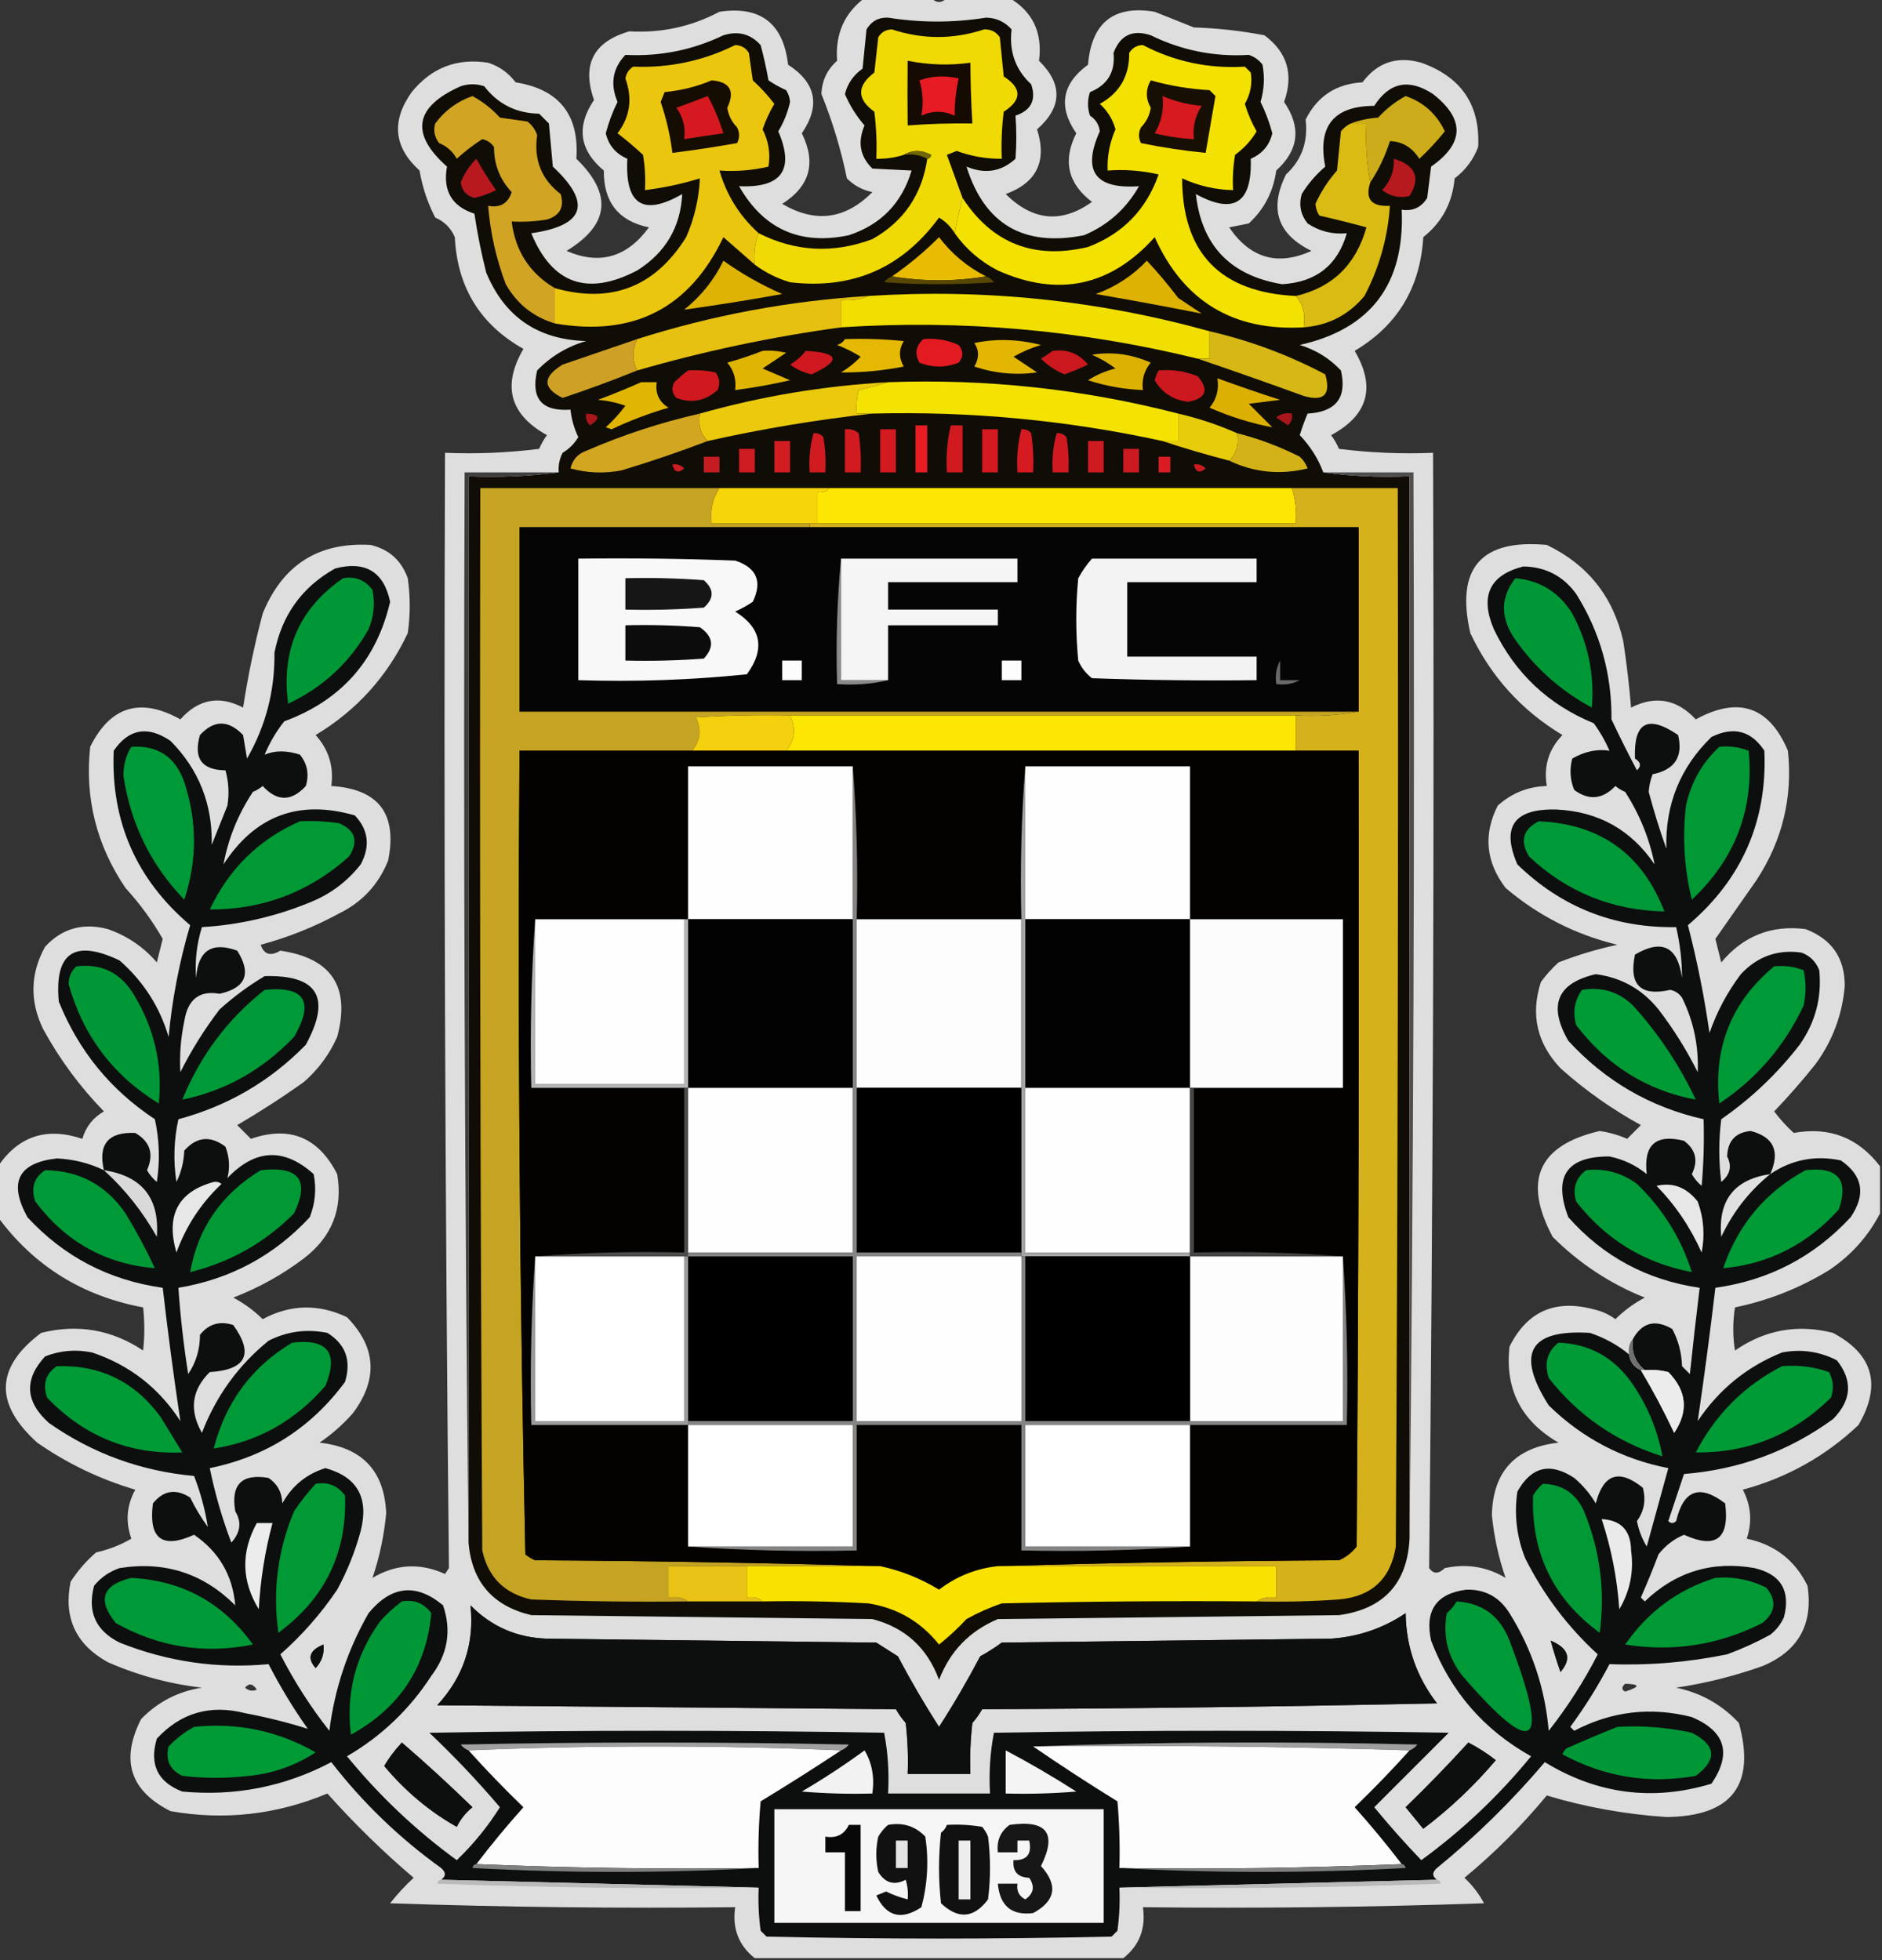 <?xml version="1.0" encoding="UTF-8"?>
<!DOCTYPE svg PUBLIC "-//W3C//DTD SVG 1.1//EN" "http://www.w3.org/Graphics/SVG/1.1/DTD/svg11.dtd">
<svg xmlns="http://www.w3.org/2000/svg" version="1.1" width="480px" height="500px" style="shape-rendering:geometricPrecision; text-rendering:geometricPrecision; image-rendering:optimizeQuality; fill-rule:evenodd; clip-rule:evenodd" xmlns:xlink="http://www.w3.org/1999/xlink">
<rect width="100%" height="100%" fill="#333333" stroke="none"/>
<g><path style="opacity:0.874" fill="#f7f7f7" d="M 220.5,-0.5 C 226.167,-0.5 231.833,-0.5 237.5,-0.5C 238.833,0.833 240.167,0.833 241.5,-0.5C 246.833,-0.5 252.167,-0.5 257.5,-0.5C 263.433,3.039 265.933,8.373 265,15.5C 271.1,21.484 270.933,27.318 264.5,33C 267.082,41.103 264.415,46.603 256.5,49.5C 263.455,56.373 270.788,57.04 278.5,51.5C 272.326,46.79 270.993,40.957 274.5,34C 269.828,27.211 270.828,21.378 277.5,16.5C 278.389,5.763 284.056,1.263 294.5,3C 297.833,4.333 301.167,5.667 304.5,7C 310.564,7.195 316.564,7.861 322.5,9C 328.329,13.344 329.996,19.011 327.5,26C 331.935,32.448 331.269,38.281 325.5,43.5C 324.771,48.869 322.438,53.369 318.5,57C 316.833,57.333 315.167,57.667 313.5,58C 318.874,65.905 325.874,67.905 334.5,64C 325.81,59.756 323.643,53.256 328,44.5C 331.998,40.808 333.665,36.141 333,30.5C 335.967,24.54 340.801,21.373 347.5,21C 351.306,15.902 356.306,14.236 362.5,16C 372.729,19.646 377.562,26.812 377,37.5C 375.77,40.732 373.77,43.399 371,45.5C 370.451,51.694 367.784,56.694 363,60.5C 362.248,73.354 356.415,83.021 345.5,89.5C 350.948,98.746 348.948,105.912 339.5,111C 340.293,112.085 340.96,113.252 341.5,114.5C 349.472,115.498 357.472,115.831 365.5,115.5C 365.83,210.362 365.496,305.195 364.5,400C 365.577,401.543 366.911,401.543 368.5,400C 374.052,398.804 379.219,399.637 384,402.5C 382.231,397.413 381.065,392.079 380.5,386.5C 380.758,375.408 386.424,369.241 397.5,368C 387.959,362.487 383.792,354.32 385,343.5C 389.473,334.518 396.64,331.351 406.5,334C 408.519,334.45 410.352,335.283 412,336.5C 414.234,334.3 416.734,332.467 419.5,331C 410.603,327.435 402.77,322.269 396,315.5C 388.348,301.146 392.348,292.146 408,288.5C 410.449,288.861 412.782,289.528 415,290.5C 416.167,289.333 417.333,288.167 418.5,287C 411.112,282.944 404.278,278.111 398,272.5C 391.988,266.134 390.321,258.801 393,250.5C 394.315,248.684 395.815,247.017 397.5,245.5C 402.387,243.589 407.387,242.089 412.5,241C 401.798,238.4 392.298,233.566 384,226.5C 378.942,219.855 378.275,212.855 382,205.5C 385.567,202.298 389.734,200.632 394.5,200.5C 393.665,195.439 394.999,191.105 398.5,187.5C 388.065,181.229 380.231,172.562 375,161.5C 371.216,144.956 377.716,137.456 394.5,139C 404.926,144.007 411.426,152.173 414,163.5C 414.864,169.143 415.531,174.81 416,180.5C 422.2,177.34 427.7,178.34 432.5,183.5C 443.403,177.546 451.236,180.213 456,191.5C 457.258,203.403 454.592,214.403 448,224.5C 444.487,229.54 440.987,234.54 437.5,239.5C 438,241.5 438.5,243.5 439,245.5C 444.629,238.736 451.796,235.902 460.5,237C 467.184,239.537 470.517,244.37 470.5,251.5C 469.876,258.872 467.376,265.539 463,271.5C 459.686,275.648 456.186,279.648 452.5,283.5C 453.982,285.483 455.649,287.316 457.5,289C 466.566,287.345 473.899,290.178 479.5,297.5C 479.5,301.5 479.5,305.5 479.5,309.5C 476.484,315.358 472.151,320.191 466.5,324C 459.019,328.577 451.019,331.744 442.5,333.5C 441.921,337.238 441.921,340.904 442.5,344.5C 450.161,339.201 458.495,337.701 467.5,340C 477.765,345.475 479.932,353.308 474,363.5C 465.606,371.45 455.773,376.95 444.5,380C 446.606,384.019 446.94,388.185 445.5,392.5C 452.638,393.982 457.804,397.982 461,404.5C 462.492,414.351 458.659,421.185 449.5,425C 442.353,427.548 435.02,429.382 427.5,430.5C 433.81,431.82 439.143,434.82 443.5,439.5C 447.849,455.339 441.683,463.339 425,463.5C 414.528,462.804 404.362,460.97 394.5,458C 388.167,465.667 381.167,472.667 373.5,479C 375.53,480.896 377.197,483.063 378.5,485.5C 349.508,486.5 320.508,486.833 291.5,486.5C 292.279,491.918 290.613,496.251 286.5,499.5C 255.167,499.5 223.833,499.5 192.5,499.5C 188.387,496.251 186.721,491.918 187.5,486.5C 158.159,486.833 128.826,486.5 99.5,485.5C 101.316,483.183 103.316,481.016 105.5,479C 97.656,472.322 90.323,465.156 83.5,457.5C 70.552,462.911 57.219,464.411 43.5,462C 33.161,456.798 30.661,448.965 36,438.5C 40.251,434.124 45.418,431.457 51.5,430.5C 43.171,429.534 35.171,427.368 27.5,424C 19.324,419.482 16.158,412.649 18,403.5C 19.793,400.705 21.96,398.205 24.5,396C 27.72,395.284 30.72,394.117 33.5,392.5C 31.965,388.152 32.299,383.986 34.5,380C 25.496,377.331 17.163,373.331 9.5,368C -1.503,358.091 -1.17,348.758 10.5,340C 19.828,337.665 28.495,339.165 36.5,344.5C 36.909,340.93 36.909,337.264 36.5,333.5C 21.01,330.604 8.677,322.937 -0.5,310.5C -0.5,306.167 -0.5,301.833 -0.5,297.5C 4.761,289.772 11.928,287.439 21,290.5C 21.882,287.448 23.716,285.114 26.5,283.5C 20.369,277.204 15.202,270.204 11,262.5C 7.545,255.354 7.712,248.354 11.5,241.5C 15.815,236.817 21.148,235.317 27.5,237C 32.446,238.72 36.613,241.554 40,245.5C 40.5,243.5 41,241.5 41.5,239.5C 38.835,234.852 35.668,230.519 32,226.5C 24.598,215.559 21.598,203.559 23,190.5C 28.149,180.14 35.816,177.807 46,183.5C 50.612,178.319 55.945,177.319 62,180.5C 63.233,172.439 64.9,164.439 67,156.5C 72.072,144.074 81.239,138.24 94.5,139C 99.206,140.105 102.373,142.938 104,147.5C 104.667,152.167 104.667,156.833 104,161.5C 98.798,172.536 90.964,181.203 80.5,187.5C 83.84,191.2 85.174,195.533 84.5,200.5C 96.548,201.247 101.382,207.581 99,219.5C 96.559,225.608 92.392,230.108 86.5,233C 80.152,236.45 73.485,239.116 66.5,241C 67.334,243.493 69.001,243.993 71.5,242.5C 84.585,244.415 89.418,251.749 86,264.5C 84.021,268.956 81.187,272.79 77.5,276C 72.004,279.916 66.337,283.582 60.5,287C 61.667,288.167 62.833,289.333 64,290.5C 73.859,287.09 81.192,290.09 86,299.5C 87.499,308.341 84.666,315.507 77.5,321C 71.99,325.168 65.99,328.502 59.5,331C 62.266,332.467 64.766,334.3 67,336.5C 74.055,332.709 81.222,332.542 88.5,336C 95.977,343.651 96.477,351.817 90,360.5C 87.463,363.372 84.63,365.872 81.5,368C 92.376,369.207 98.043,375.207 98.5,386C 97.951,391.751 96.785,397.251 95,402.5C 100.972,398.943 107.139,398.609 113.5,401.5C 113.833,401 114.167,400.5 114.5,400C 113.504,305.195 113.17,210.362 113.5,115.5C 121.528,115.831 129.528,115.498 137.5,114.5C 138.04,113.252 138.707,112.085 139.5,111C 130.023,105.74 128.023,98.407 133.5,89C 122.467,82.781 116.634,73.281 116,60.5C 115,58.167 113.333,56.5 111,55.5C 109.053,51.716 107.72,47.716 107,43.5C 100.424,37.541 99.757,30.874 105,23.5C 110.071,17.255 116.571,14.755 124.5,16C 127.362,16.93 129.695,18.597 131.5,21C 142.606,22.773 147.773,29.273 147,40.5C 156.281,49.511 155.448,57.344 144.5,64C 152.905,67.663 159.905,65.663 165.5,58C 157.767,56.407 153.933,51.573 154,43.5C 147.766,38.297 146.932,32.297 151.5,25.5C 148.338,16.48 151.338,10.647 160.5,8C 168.701,8.456 176.368,6.789 183.5,3C 193.955,1.451 199.788,5.951 201,16.5C 208.141,21.126 209.308,26.959 204.5,34C 208.237,41.525 206.57,47.525 199.5,52C 207.925,56.973 215.591,55.973 222.5,49C 219.966,48.484 217.8,47.317 216,45.5C 214.481,38.094 212.314,30.927 209.5,24C 209.621,20.592 210.954,17.758 213.5,15.5C 212.994,8.721 215.327,3.387 220.5,-0.5 Z M 358.5,411.5 C 358.621,420.07 361.287,427.737 366.5,434.5C 327.838,435.333 289.171,435.833 250.5,436C 249.789,437.255 248.956,438.421 248,439.5C 247.501,443.821 247.334,448.154 247.5,452.5C 242.167,452.5 236.833,452.5 231.5,452.5C 231.666,448.154 231.499,443.821 231,439.5C 230.044,438.421 229.211,437.255 228.5,436C 189.5,435.667 150.5,435.333 111.5,435C 118.197,427.776 121.03,419.276 120,409.5C 125.333,414.915 131.833,417.748 139.5,418C 167.5,418.333 195.5,418.667 223.5,419C 225.333,420.167 227.167,421.333 229,422.5C 232.248,428.664 235.748,434.664 239.5,440.5C 243.239,434.696 246.739,428.696 250,422.5C 251.918,421.458 253.751,420.292 255.5,419C 283.5,418.667 311.5,418.333 339.5,418C 346.468,417.508 352.801,415.341 358.5,411.5 Z M 395.5,418.5 C 400.092,420.44 400.925,423.106 398,426.5C 397.059,423.846 396.226,421.179 395.5,418.5 Z M 82.5,419.5 C 82.753,421.827 82.086,423.827 80.5,425.5C 78.264,422.938 78.931,420.938 82.5,419.5 Z M 62.5,430.5 C 63.497,429.287 64.497,429.454 65.5,431C 64.423,431.47 63.423,431.303 62.5,430.5 Z M 414.5,429.5 C 418.339,429.612 418.339,430.279 414.5,431.5C 413.537,431.03 413.537,430.363 414.5,429.5 Z M 102.5,444.5 C 108.584,449.744 114.584,455.244 120.5,461C 118.787,462.378 117.453,464.045 116.5,466C 109.585,462.117 103.419,456.95 98,450.5C 99.138,448.487 100.638,446.487 102.5,444.5 Z M 374.5,444.5 C 376.932,445.75 379.266,447.25 381.5,449C 375.991,455.509 369.824,461.342 363,466.5C 361.5,464.667 360,462.833 358.5,461C 364.036,455.631 369.37,450.131 374.5,444.5 Z"/></g>
<g><path style="opacity:1" fill="#100d06" d="M 337.5,120.5 C 344.648,121.492 351.981,121.825 359.5,121.5C 359.5,211.833 359.5,302.167 359.5,392.5C 358.911,403.925 352.911,410.425 341.5,412C 312.5,412.333 283.5,412.667 254.5,413C 247.295,416.038 242.295,421.205 239.5,428.5C 236.503,420.333 230.836,415.166 222.5,413C 193.5,412.667 164.5,412.333 135.5,412C 125.663,409.667 120.33,403.5 119.5,393.5C 119.5,302.833 119.5,212.167 119.5,121.5C 127.352,121.825 135.018,121.492 142.5,120.5C 142.357,118.738 142.691,117.071 143.5,115.5C 145.167,114.5 146.5,113.167 147.5,111.5C 146.423,109.271 145.756,106.937 145.5,104.5C 138.175,105.008 135.342,101.674 137,94.5C 140.509,90.888 144.676,88.388 149.5,87C 137.158,86.644 128.658,80.81 124,69.5C 122.744,64.552 121.744,59.552 121,54.5C 115.232,52.652 112.899,48.652 114,42.5C 104.538,34.081 105.705,27.247 117.5,22C 119.5,21.333 121.5,21.333 123.5,22C 127.008,26.56 131.675,28.894 137.5,29C 138.333,29.833 139.167,30.667 140,31.5C 140.333,35.167 140.667,38.833 141,42.5C 151.023,51.863 149.189,57.53 135.5,59.5C 140.847,72.452 149.847,75.618 162.5,69C 169.742,64.443 173.575,57.943 174,49.5C 164.039,55.237 159.373,52.237 160,40.5C 157.046,39.218 155.213,37.052 154.5,34C 155.241,31.194 156.241,28.527 157.5,26C 155.576,21.447 156.243,17.447 159.5,14C 168.288,14.448 176.622,12.781 184.5,9C 188.274,7.817 191.441,8.651 194,11.5C 194.794,14.472 195.461,17.471 196,20.5C 197.419,21.46 198.919,22.294 200.5,23C 201.081,23.893 201.415,24.893 201.5,26C 200.901,28.692 199.901,31.192 198.5,33.5C 202.704,43.316 199.371,47.983 188.5,47.5C 194.753,58.458 204.086,62.625 216.5,60C 224.701,57.298 230.035,51.798 232.5,43.5C 229.283,43.342 225.95,43.175 222.5,43C 219.342,39.924 218.675,36.258 220.5,32C 218.394,29.57 216.727,26.904 215.5,24C 216.162,21.324 217.662,19.157 220,17.5C 220.333,14.167 220.667,10.833 221,7.5C 222.255,5.406 224.088,4.406 226.5,4.5C 234.833,5.833 243.167,5.833 251.5,4.5C 254.111,4.556 256.278,5.556 258,7.5C 257.335,13.141 259.002,17.808 263,21.5C 264.334,25.485 263.001,28.152 259,29.5C 259.278,33.139 259.278,36.806 259,40.5C 255.372,43.806 251.206,44.473 246.5,42.5C 251.104,57.224 261.104,63.058 276.5,60C 282.584,57.416 287.25,53.249 290.5,47.5C 279.281,48.295 275.948,43.628 280.5,33.5C 280.297,31.792 279.464,30.459 278,29.5C 277.333,27.5 277.333,25.5 278,23.5C 282.486,21.676 284.486,18.343 284,13.5C 285.713,8.962 288.88,7.462 293.5,9C 301.355,12.862 309.688,14.529 318.5,14C 319.931,14.465 321.097,15.299 322,16.5C 322.592,19.694 322.426,22.861 321.5,26C 322.759,28.527 323.759,31.194 324.5,34C 323.787,37.052 321.954,39.218 319,40.5C 319.375,51.823 314.709,54.823 305,49.5C 306.454,62.624 313.787,70.291 327,72.5C 335.665,71.986 341.165,67.653 343.5,59.5C 339.869,59.84 336.536,59.006 333.5,57C 331.718,54.757 331.218,52.257 332,49.5C 333.626,46.872 335.626,44.539 338,42.5C 335.975,32.201 340.141,27.034 350.5,27C 354.379,20.962 359.379,19.962 365.5,24C 373.654,30.413 373.488,36.58 365,42.5C 364.667,45.167 364.333,47.833 364,50.5C 362.491,52.919 360.325,53.919 357.5,53.5C 358.324,72.415 349.658,83.915 331.5,88C 335.607,89.25 339.107,91.417 342,94.5C 343.594,101.42 340.761,105.087 333.5,105.5C 332.735,107.295 332.068,109.128 331.5,111C 334.211,113.845 336.211,117.011 337.5,120.5 Z"/></g>
<g><path style="opacity:1" fill="#ebc60f" d="M 193.5,59.5 C 192.527,61.948 192.194,64.615 192.5,67.5C 189.853,65.189 187.186,62.856 184.5,60.5C 175.868,78.651 161.534,85.984 141.5,82.5C 141.5,79.5 141.5,76.5 141.5,73.5C 155.894,77.535 167.061,73.201 175,60.5C 177.103,55.698 178.269,50.698 178.5,45.5C 173.939,46.907 169.272,47.907 164.5,48.5C 164.665,45.482 164.498,42.482 164,39.5C 161.894,37.54 159.727,35.706 157.5,34C 160.693,29.804 161.36,25.137 159.5,20C 159.755,18.674 160.422,17.674 161.5,17C 170.654,17.378 179.32,15.544 187.5,11.5C 189.029,11.529 190.196,12.195 191,13.5C 191.333,15.833 191.667,18.167 192,20.5C 194.046,22.376 195.879,24.376 197.5,26.5C 196.271,28.562 195.271,30.729 194.5,33C 196.038,36.021 196.538,39.188 196,42.5C 191.934,43.464 187.767,43.797 183.5,43.5C 185.303,49.77 188.637,55.103 193.5,59.5 Z"/></g>
<g><path style="opacity:1" fill="#f3e101" d="M 330.5,75.5 C 332.369,77.635 333.036,80.302 332.5,83.5C 314.523,84.515 301.857,76.849 294.5,60.5C 283.25,73.041 269.917,75.874 254.5,69C 250.051,66.716 246.384,63.549 243.5,59.5C 244.088,56.39 244.755,53.39 245.5,50.5C 253.084,62.112 263.751,66.279 277.5,63C 286.366,59.634 292.366,53.467 295.5,44.5C 291.217,43.508 286.884,43.174 282.5,43.5C 282.36,39.836 283.027,36.336 284.5,33C 283.822,30.476 282.488,28.309 280.5,26.5C 285.568,23.702 288.068,19.369 288,13.5C 288.804,12.195 289.971,11.529 291.5,11.5C 299.589,15.73 308.256,17.563 317.5,17C 318,17.5 318.5,18 319,18.5C 319.442,21.305 318.942,23.972 317.5,26.5C 318.242,28.98 319.242,31.313 320.5,33.5C 319.143,35.801 317.31,37.801 315,39.5C 314.502,42.482 314.335,45.482 314.5,48.5C 309.968,48.403 305.635,47.403 301.5,45.5C 301.569,64.572 311.236,74.572 330.5,75.5 Z"/></g>
<g><path style="opacity:1" fill="#160d02" d="M 181.5,20.5 C 186.182,20.866 187.516,23.2 185.5,27.5C 185.804,29.441 186.637,31.107 188,32.5C 188.667,33.833 188.667,35.167 188,36.5C 182.482,37.482 176.982,38.315 171.5,39C 170.933,34.537 169.933,30.204 168.5,26C 168.833,25.167 169.167,24.333 169.5,23.5C 173.78,23.079 177.78,22.079 181.5,20.5 Z"/></g>
<g><path style="opacity:1" fill="#170f03" d="M 293.5,20.5 C 298.368,21.876 303.368,22.71 308.5,23C 309,23.5 309.5,24 310,24.5C 309.172,29.232 308.339,34.065 307.5,39C 301.977,38.455 296.477,37.622 291,36.5C 290.333,35.167 290.333,33.833 291,32.5C 292.363,31.107 293.196,29.441 293.5,27.5C 292.179,25.148 292.179,22.814 293.5,20.5 Z"/></g>
<g><path style="opacity:1" fill="#d61920" d="M 180.5,24.5 C 182.075,27.375 183.408,30.541 184.5,34C 181.146,34.455 177.813,34.955 174.5,35.5C 174.896,32.518 174.229,29.851 172.5,27.5C 175.276,26.485 177.943,25.485 180.5,24.5 Z"/></g>
<g><path style="opacity:1" fill="#d71920" d="M 296.5,24.5 C 299.668,25.864 303.001,26.697 306.5,27C 304.821,29.564 304.154,32.398 304.5,35.5C 301.126,35.326 297.793,34.826 294.5,34C 296.227,31.096 296.893,27.93 296.5,24.5 Z"/></g>
<g><path style="opacity:1" fill="#cdac1b" d="M 349.5,46.5 C 348.555,41.595 348.221,36.595 348.5,31.5C 347.167,31.5 345.833,31.5 344.5,31.5C 346.631,30.686 348.964,30.186 351.5,30C 353.53,27.766 355.863,25.933 358.5,24.5C 363.076,26.074 366.409,29.074 368.5,33.5C 366.517,35.984 364.35,38.317 362,40.5C 360.142,37.588 357.642,36.088 354.5,36C 353.301,39.785 351.635,43.285 349.5,46.5 Z"/></g>
<g><path style="opacity:1" fill="#f0da06" d="M 245.5,50.5 C 244.755,53.39 244.088,56.39 243.5,59.5C 242.549,57.882 241.216,56.549 239.5,55.5C 230.054,68.389 217.387,73.889 201.5,72C 198.194,71.014 195.194,69.514 192.5,67.5C 192.194,64.615 192.527,61.948 193.5,59.5C 202.889,64.225 212.556,64.725 222.5,61C 230.476,56.508 235.143,49.675 236.5,40.5C 237.043,40.44 237.376,40.107 237.5,39.5C 235.027,38.203 232.693,38.203 230.5,39.5C 228.236,40.219 225.903,40.552 223.5,40.5C 223.666,36.486 223.499,32.486 223,28.5C 218.506,25.263 218.506,21.93 223,18.5C 223.333,15.5 223.667,12.5 224,9.5C 224.804,8.196 225.971,7.529 227.5,7.5C 235.314,10.086 243.147,10.086 251,7.5C 252.711,7.439 254.044,8.106 255,9.5C 255.333,12.833 255.667,16.167 256,19.5C 260.667,22.5 260.667,25.5 256,28.5C 255.501,32.486 255.334,36.486 255.5,40.5C 251.547,40.536 247.714,39.869 244,38.5C 243.167,38.833 242.333,39.167 241.5,39.5C 242.84,43.19 244.174,46.857 245.5,50.5 Z"/></g>
<g><path style="opacity:1" fill="#150b02" d="M 231.5,15.5 C 236.828,16.568 242.162,16.735 247.5,16C 247.52,21.116 247.686,26.282 248,31.5C 242.562,31.413 237.062,31.58 231.5,32C 231.435,26.503 231.435,21.003 231.5,15.5 Z"/></g>
<g><path style="opacity:1" fill="#e61b23" d="M 234.5,20.5 C 237.64,19.359 240.973,19.192 244.5,20C 243.8,23.195 243.467,26.361 243.5,29.5C 240.634,28.205 237.801,28.205 235,29.5C 235.547,26.354 235.381,23.354 234.5,20.5 Z"/></g>
<g><path style="opacity:1" fill="#716702" d="M 230.5,39.5 C 232.693,38.203 235.027,38.203 237.5,39.5C 237.376,40.107 237.043,40.44 236.5,40.5C 234.735,39.539 232.735,39.205 230.5,39.5 Z"/></g>
<g><path style="opacity:1" fill="#b7191e" d="M 121.5,40.5 C 122.946,43.127 124.613,45.794 126.5,48.5C 124.754,49.395 122.92,50.062 121,50.5C 118.942,49.942 117.775,48.609 117.5,46.5C 118.432,44.234 119.765,42.234 121.5,40.5 Z"/></g>
<g><path style="opacity:1" fill="#b6191e" d="M 355.5,40.5 C 361.062,42.155 362.395,45.322 359.5,50C 356.955,50.615 354.622,50.115 352.5,48.5C 354.623,46.255 355.623,43.588 355.5,40.5 Z"/></g>
<g><path style="opacity:1" fill="#d9bb13" d="M 344.5,31.5 C 345.833,31.5 347.167,31.5 348.5,31.5C 348.221,36.595 348.555,41.595 349.5,46.5C 348.089,50.772 349.756,52.772 354.5,52.5C 353.935,60.646 351.768,68.313 348,75.5C 343.957,80.347 338.791,83.014 332.5,83.5C 333.036,80.302 332.369,77.635 330.5,75.5C 339.85,73.319 345.85,67.486 348.5,58C 344.54,56.909 340.54,55.909 336.5,55C 335.919,54.107 335.585,53.107 335.5,52C 336.881,48.937 338.714,46.104 341,43.5C 341.333,40.167 341.667,36.833 342,33.5C 342.708,32.62 343.542,31.953 344.5,31.5 Z"/></g>
<g><path style="opacity:1" fill="#d1a423" d="M 141.5,73.5 C 141.5,76.5 141.5,79.5 141.5,82.5C 136.025,80.864 131.858,77.53 129,72.5C 126.553,66.047 125.053,59.38 124.5,52.5C 127.571,53.075 129.571,51.909 130.5,49C 127.488,45.801 125.988,41.968 126,37.5C 125.261,36.426 124.261,35.759 123,35.5C 120.702,36.961 118.535,38.628 116.5,40.5C 115.472,38.639 113.972,37.305 112,36.5C 110.813,34.956 110.48,33.289 111,31.5C 113.489,28.168 116.656,25.834 120.5,24.5C 123.137,25.933 125.47,27.766 127.5,30C 129.833,30.333 132.167,30.667 134.5,31C 135.701,31.902 136.535,33.069 137,34.5C 136.102,40.773 138.102,45.773 143,49.5C 143.97,52.827 142.803,54.993 139.5,56C 136.518,56.498 133.518,56.665 130.5,56.5C 131.415,64.008 135.082,69.675 141.5,73.5 Z"/></g>
<g><path style="opacity:1" fill="#e9bc03" d="M 251.5,70.5 C 243.5,71.833 235.5,71.833 227.5,70.5C 231.773,67.567 235.773,64.233 239.5,60.5C 242.752,64.784 246.752,68.118 251.5,70.5 Z"/></g>
<g><path style="opacity:1" fill="#deb303" d="M 184.5,66.5 C 189.153,69.83 194.153,72.663 199.5,75C 191.126,76.516 182.793,77.85 174.5,79C 178.831,75.516 182.164,71.35 184.5,66.5 Z"/></g>
<g><path style="opacity:1" fill="#ddb203" d="M 292.5,66.5 C 295.25,69.431 297.916,72.598 300.5,76C 302.5,77.333 304.5,78.667 306.5,80C 297.602,78.238 288.602,76.571 279.5,75C 284.549,73.15 288.883,70.316 292.5,66.5 Z"/></g>
<g><path style="opacity:1" fill="#574702" d="M 227.5,70.5 C 235.5,71.833 243.5,71.833 251.5,70.5C 252.289,70.783 252.956,71.283 253.5,72C 244.167,72.667 234.833,72.667 225.5,72C 226.044,71.283 226.711,70.783 227.5,70.5 Z"/></g>
<g><path style="opacity:1" fill="#e6c111" d="M 221.5,75.5 C 219.393,76.468 217.059,76.802 214.5,76.5C 214.5,78.833 214.5,81.167 214.5,83.5C 196.993,85.88 179.659,89.546 162.5,94.5C 161.233,91.939 161.233,89.272 162.5,86.5C 181.667,80.401 201.333,76.734 221.5,75.5 Z"/></g>
<g><path style="opacity:1" fill="#f2df02" d="M 221.5,75.5 C 251.054,73.599 280.054,76.599 308.5,84.5C 308.5,86.833 308.5,89.167 308.5,91.5C 307.5,91.5 306.5,91.5 305.5,91.5C 275.602,84.16 245.269,81.493 214.5,83.5C 214.5,81.167 214.5,78.833 214.5,76.5C 217.059,76.802 219.393,76.468 221.5,75.5 Z"/></g>
<g><path style="opacity:1" fill="#e4b803" d="M 215.5,86.5 C 220.511,86.334 225.511,86.501 230.5,87C 229.22,89.132 229.22,91.298 230.5,93.5C 225.177,94.554 219.843,95.054 214.5,95C 216.349,93.907 218.016,92.574 219.5,91C 217.623,89.815 215.623,88.815 213.5,88C 214.416,87.722 215.082,87.222 215.5,86.5 Z"/></g>
<g><path style="opacity:1" fill="#e31a22" d="M 235.5,86.5 C 238.649,86.211 241.649,86.711 244.5,88C 245.747,89.494 245.747,90.994 244.5,92.5C 241.167,93.833 237.833,93.833 234.5,92.5C 233.23,90.243 233.564,88.243 235.5,86.5 Z"/></g>
<g><path style="opacity:1" fill="#e2b603" d="M 248.5,87.5 C 254.037,86.341 259.704,86.508 265.5,88C 263.051,88.725 260.717,89.725 258.5,91C 260.5,92.333 262.5,93.667 264.5,95C 259.05,95.755 253.717,95.255 248.5,93.5C 249.754,91.357 249.754,89.357 248.5,87.5 Z"/></g>
<g><path style="opacity:1" fill="#cf181f" d="M 205.5,89.5 C 214.106,89.971 214.606,91.971 207,95.5C 204.964,95.046 203.13,94.213 201.5,93C 203.093,92.051 204.426,90.885 205.5,89.5 Z"/></g>
<g><path style="opacity:1" fill="#cb181e" d="M 268.5,89.5 C 272.162,89.003 275.162,90.169 277.5,93C 275.541,93.931 273.541,94.764 271.5,95.5C 269.228,94.559 267.228,93.225 265.5,91.5C 266.602,90.824 267.602,90.158 268.5,89.5 Z"/></g>
<g><path style="opacity:1" fill="#d6b716" d="M 308.5,84.5 C 318.852,86.894 328.685,90.56 338,95.5C 339.5,100.667 337.667,102.5 332.5,101C 323.429,97.7 314.429,94.534 305.5,91.5C 306.5,91.5 307.5,91.5 308.5,91.5C 308.5,89.167 308.5,86.833 308.5,84.5 Z"/></g>
<g><path style="opacity:1" fill="#cea025" d="M 162.5,86.5 C 161.233,89.272 161.233,91.939 162.5,94.5C 156.337,97.002 150.003,99.336 143.5,101.5C 138.35,98.988 138.35,96.155 143.5,93C 149.854,90.819 156.188,88.653 162.5,86.5 Z"/></g>
<g><path style="opacity:1" fill="#dfb403" d="M 194.5,89.5 C 196.527,89.338 198.527,89.504 200.5,90C 198.5,91.333 196.5,92.667 194.5,94C 196.833,95 199.167,96 201.5,97C 196.864,98.067 192.198,98.9 187.5,99.5C 187.838,96.843 187.171,94.51 185.5,92.5C 188.656,91.616 191.656,90.616 194.5,89.5 Z"/></g>
<g><path style="opacity:1" fill="#dcb103" d="M 278.5,90.5 C 283.495,89.642 288.495,90.309 293.5,92.5C 291.829,94.51 291.162,96.843 291.5,99.5C 286.73,99.308 282.063,98.475 277.5,97C 279.635,95.619 281.968,94.619 284.5,94C 282.609,92.558 280.609,91.391 278.5,90.5 Z"/></g>
<g><path style="opacity:1" fill="#d0191f" d="M 175.5,94.5 C 177.857,94.337 180.19,94.503 182.5,95C 183.554,96.388 183.72,97.888 183,99.5C 179.859,102.295 176.359,102.962 172.5,101.5C 171.386,100.277 171.219,98.944 172,97.5C 173.145,96.364 174.312,95.364 175.5,94.5 Z"/></g>
<g><path style="opacity:1" fill="#cc181f" d="M 295.5,94.5 C 298.978,94.184 302.312,94.684 305.5,96C 308.446,99.491 307.612,101.658 303,102.5C 299.201,102.025 296.367,100.192 294.5,97C 294.743,96.098 295.077,95.265 295.5,94.5 Z"/></g>
<g><path style="opacity:1" fill="#e1b503" d="M 163.5,97.5 C 164.833,97.5 166.167,97.5 167.5,97.5C 167.081,100.325 168.081,102.491 170.5,104C 165.522,105.437 160.689,107.271 156,109.5C 155.5,109.333 155,109.167 154.5,109C 156.351,107.316 158.018,105.483 159.5,103.5C 157.234,102.686 154.9,102.186 152.5,102C 156.307,100.572 159.974,99.072 163.5,97.5 Z"/></g>
<g><path style="opacity:1" fill="#f4e302" d="M 226.5,97.5 C 251.593,96.577 276.26,99.243 300.5,105.5C 300.5,107.833 300.5,110.167 300.5,112.5C 299.167,112.5 297.833,112.5 296.5,112.5C 272.14,107.192 247.473,104.859 222.5,105.5C 221.167,105.5 219.833,105.5 218.5,105.5C 218.338,103.473 218.505,101.473 219,99.5C 221.607,98.877 224.107,98.21 226.5,97.5 Z"/></g>
<g><path style="opacity:1" fill="#dbb003" d="M 310.5,96.5 C 315.773,98.424 321.106,100.258 326.5,102C 323.833,102.333 321.167,102.667 318.5,103C 320.5,105 322.5,107 324.5,109C 319.072,107.97 313.739,106.304 308.5,104C 310.278,101.865 310.945,99.365 310.5,96.5 Z"/></g>
<g><path style="opacity:1" fill="#ebc90d" d="M 226.5,97.5 C 224.107,98.21 221.607,98.877 219,99.5C 218.505,101.473 218.338,103.473 218.5,105.5C 219.833,105.5 221.167,105.5 222.5,105.5C 208.494,107.03 194.494,109.364 180.5,112.5C 178.656,110.721 177.99,108.388 178.5,105.5C 194.169,101.07 210.169,98.404 226.5,97.5 Z"/></g>
<g><path style="opacity:1" fill="#a8171c" d="M 149.5,105.5 C 152.957,105.667 153.29,106.667 150.5,108.5C 149.614,107.675 149.281,106.675 149.5,105.5 Z"/></g>
<g><path style="opacity:1" fill="#a7171c" d="M 325.5,106.5 C 326.568,105.566 327.901,105.232 329.5,105.5C 329.719,106.675 329.386,107.675 328.5,108.5C 327.482,107.807 326.482,107.141 325.5,106.5 Z"/></g>
<g><path style="opacity:1" fill="#e6cc0b" d="M 300.5,105.5 C 305.745,106.721 310.745,108.387 315.5,110.5C 316.01,113.388 315.344,115.721 313.5,117.5C 307.68,116.001 302.013,114.334 296.5,112.5C 297.833,112.5 299.167,112.5 300.5,112.5C 300.5,110.167 300.5,107.833 300.5,105.5 Z"/></g>
<g><path style="opacity:1" fill="#d2a620" d="M 178.5,105.5 C 177.99,108.388 178.656,110.721 180.5,112.5C 173.359,115.22 166.026,117.72 158.5,120C 154.129,120.828 149.795,120.661 145.5,119.5C 146.032,117.259 147.365,115.759 149.5,115C 158.883,110.928 168.55,107.761 178.5,105.5 Z"/></g>
<g><path style="opacity:1" fill="#d31a20" d="M 224.5,109.5 C 225.833,109.5 227.167,109.5 228.5,109.5C 228.5,113.167 228.5,116.833 228.5,120.5C 227.167,120.5 225.833,120.5 224.5,120.5C 224.5,116.833 224.5,113.167 224.5,109.5 Z"/></g>
<g><path style="opacity:1" fill="#e91b23" d="M 233.5,108.5 C 234.5,108.5 235.5,108.5 236.5,108.5C 236.5,112.5 236.5,116.5 236.5,120.5C 235.5,120.5 234.5,120.5 233.5,120.5C 233.5,116.5 233.5,112.5 233.5,108.5 Z"/></g>
<g><path style="opacity:1" fill="#d11920" d="M 242.5,108.5 C 243.5,108.5 244.5,108.5 245.5,108.5C 245.5,112.5 245.5,116.5 245.5,120.5C 244.167,120.5 242.833,120.5 241.5,120.5C 241.237,116.4 241.57,112.4 242.5,108.5 Z"/></g>
<g><path style="opacity:1" fill="#d41921" d="M 250.5,109.5 C 251.833,109.5 253.167,109.5 254.5,109.5C 254.5,113.167 254.5,116.833 254.5,120.5C 253.167,120.5 251.833,120.5 250.5,120.5C 250.5,116.833 250.5,113.167 250.5,109.5 Z"/></g>
<g><path style="opacity:1" fill="#d21a21" d="M 215.5,109.5 C 216.822,109.33 217.989,109.663 219,110.5C 219.498,113.817 219.665,117.15 219.5,120.5C 218.167,120.5 216.833,120.5 215.5,120.5C 215.5,116.833 215.5,113.167 215.5,109.5 Z"/></g>
<g><path style="opacity:1" fill="#d51a21" d="M 260.5,109.5 C 261.496,109.414 262.329,109.748 263,110.5C 263.498,113.817 263.665,117.15 263.5,120.5C 262.167,120.5 260.833,120.5 259.5,120.5C 259.244,116.731 259.577,113.064 260.5,109.5 Z"/></g>
<g><path style="opacity:1" fill="#d01b21" d="M 207.5,110.5 C 208.496,110.414 209.329,110.748 210,111.5C 210.498,114.482 210.665,117.482 210.5,120.5C 209.167,120.5 207.833,120.5 206.5,120.5C 206.253,117.061 206.586,113.728 207.5,110.5 Z"/></g>
<g><path style="opacity:1" fill="#d01921" d="M 269.5,110.5 C 270.496,110.414 271.329,110.748 272,111.5C 272.498,114.482 272.665,117.482 272.5,120.5C 271.167,120.5 269.833,120.5 268.5,120.5C 268.253,117.061 268.586,113.728 269.5,110.5 Z"/></g>
<g><path style="opacity:1" fill="#d11c22" d="M 197.5,112.5 C 198.833,112.5 200.167,112.5 201.5,112.5C 201.5,115.167 201.5,117.833 201.5,120.5C 200.167,120.5 198.833,120.5 197.5,120.5C 197.5,117.833 197.5,115.167 197.5,112.5 Z"/></g>
<g><path style="opacity:1" fill="#ce1a21" d="M 277.5,112.5 C 278.833,112.5 280.167,112.5 281.5,112.5C 281.5,115.167 281.5,117.833 281.5,120.5C 280.167,120.5 278.833,120.5 277.5,120.5C 277.5,117.833 277.5,115.167 277.5,112.5 Z"/></g>
<g><path style="opacity:1" fill="#d3b219" d="M 315.5,110.5 C 321.03,111.9 326.364,113.9 331.5,116.5C 332.415,117.328 333.081,118.328 333.5,119.5C 326.459,121.191 319.793,120.525 313.5,117.5C 315.344,115.721 316.01,113.388 315.5,110.5 Z"/></g>
<g><path style="opacity:1" fill="#ce1c22" d="M 188.5,114.5 C 189.833,114.5 191.167,114.5 192.5,114.5C 192.5,116.5 192.5,118.5 192.5,120.5C 191.167,120.5 189.833,120.5 188.5,120.5C 188.5,118.5 188.5,116.5 188.5,114.5 Z"/></g>
<g><path style="opacity:1" fill="#cb1a21" d="M 286.5,114.5 C 287.833,114.5 289.167,114.5 290.5,114.5C 290.5,116.5 290.5,118.5 290.5,120.5C 289.167,120.5 287.833,120.5 286.5,120.5C 286.5,118.5 286.5,116.5 286.5,114.5 Z"/></g>
<g><path style="opacity:1" fill="#d91c23" d="M 295.5,116.5 C 296.5,116.5 297.5,116.5 298.5,116.5C 298.5,117.833 298.5,119.167 298.5,120.5C 297.5,120.5 296.5,120.5 295.5,120.5C 295.5,119.167 295.5,117.833 295.5,116.5 Z"/></g>
<g><path style="opacity:1" fill="#ca1e23" d="M 171.5,118.5 C 172.675,118.281 173.675,118.614 174.5,119.5C 172.948,120.798 171.948,120.465 171.5,118.5 Z"/></g>
<g><path style="opacity:1" fill="#c41c22" d="M 179.5,116.5 C 180.833,116.5 182.167,116.5 183.5,116.5C 183.5,117.833 183.5,119.167 183.5,120.5C 182.167,120.5 180.833,120.5 179.5,120.5C 179.5,119.167 179.5,117.833 179.5,116.5 Z"/></g>
<g><path style="opacity:1" fill="#cb1b21" d="M 304.5,118.5 C 305.675,118.281 306.675,118.614 307.5,119.5C 305.948,120.798 304.948,120.465 304.5,118.5 Z"/></g>
<g><path style="opacity:1" fill="#3e3e3e" d="M 142.5,120.5 C 135.018,121.492 127.352,121.825 119.5,121.5C 119.5,212.167 119.5,302.833 119.5,393.5C 118.501,302.668 118.167,211.668 118.5,120.5C 126.5,120.5 134.5,120.5 142.5,120.5 Z"/></g>
<g><path style="opacity:1" fill="#4e4e4e" d="M 337.5,120.5 C 345.167,120.5 352.833,120.5 360.5,120.5C 360.833,211.335 360.499,302.002 359.5,392.5C 359.5,302.167 359.5,211.833 359.5,121.5C 351.981,121.825 344.648,121.492 337.5,120.5 Z"/></g>
<g><path style="opacity:1" fill="#c5a323" d="M 183.5,124.5 C 181.758,127.145 181.091,130.145 181.5,133.5C 189.833,133.5 198.167,133.5 206.5,133.5C 206.5,133.833 206.5,134.167 206.5,134.5C 181.833,134.5 157.167,134.5 132.5,134.5C 132.5,150.167 132.5,165.833 132.5,181.5C 203.833,181.5 275.167,181.5 346.5,181.5C 341.36,182.488 336.026,182.821 330.5,182.5C 287.5,182.5 244.5,182.5 201.5,182.5C 193.493,182.334 185.493,182.5 177.5,183C 178.986,186.104 178.653,188.938 176.5,191.5C 161.833,191.5 147.167,191.5 132.5,191.5C 132.01,259.891 132.51,328.225 134,396.5C 134.75,397.126 135.584,397.626 136.5,398C 166.003,398.168 195.336,398.668 224.5,399.5C 213.167,399.5 201.833,399.5 190.5,399.5C 183.833,399.5 177.167,399.5 170.5,399.5C 170.5,402.167 170.5,404.833 170.5,407.5C 172.415,407.216 174.081,407.549 175.5,408.5C 162.163,408.667 148.829,408.5 135.5,408C 128.667,406.5 124.5,402.333 123,395.5C 122.5,305.167 122.333,214.834 122.5,124.5C 142.833,124.5 163.167,124.5 183.5,124.5 Z"/></g>
<g><path style="opacity:1" fill="#f7d50b" d="M 183.5,124.5 C 192.833,124.5 202.167,124.5 211.5,124.5C 210.791,125.404 209.791,125.737 208.5,125.5C 208.5,128.167 208.5,130.833 208.5,133.5C 207.833,133.5 207.167,133.5 206.5,133.5C 198.167,133.5 189.833,133.5 181.5,133.5C 181.091,130.145 181.758,127.145 183.5,124.5 Z"/></g>
<g><path style="opacity:1" fill="#fde601" d="M 211.5,124.5 C 250.833,124.5 290.167,124.5 329.5,124.5C 330.403,127.391 330.736,130.391 330.5,133.5C 289.833,133.5 249.167,133.5 208.5,133.5C 208.5,130.833 208.5,128.167 208.5,125.5C 209.791,125.737 210.791,125.404 211.5,124.5 Z"/></g>
<g><path style="opacity:1" fill="#d5b11b" d="M 329.5,124.5 C 338.5,124.5 347.5,124.5 356.5,124.5C 356.667,214.501 356.5,304.501 356,394.5C 354.688,402.745 349.855,407.245 341.5,408C 334.508,408.5 327.508,408.666 320.5,408.5C 321.919,407.549 323.585,407.216 325.5,407.5C 325.5,404.833 325.5,402.167 325.5,399.5C 301.833,399.5 278.167,399.5 254.5,399.5C 283.33,398.668 312.33,398.168 341.5,398C 343.286,397.215 344.786,396.049 346,394.5C 346.5,326.834 346.667,259.167 346.5,191.5C 341.167,191.5 335.833,191.5 330.5,191.5C 330.5,188.5 330.5,185.5 330.5,182.5C 336.026,182.821 341.36,182.488 346.5,181.5C 346.5,165.833 346.5,150.167 346.5,134.5C 299.833,134.5 253.167,134.5 206.5,134.5C 206.5,134.167 206.5,133.833 206.5,133.5C 207.167,133.5 207.833,133.5 208.5,133.5C 249.167,133.5 289.833,133.5 330.5,133.5C 330.736,130.391 330.403,127.391 329.5,124.5 Z"/></g>
<g><path style="opacity:1" fill="#050505" d="M 206.5,134.5 C 253.167,134.5 299.833,134.5 346.5,134.5C 346.5,150.167 346.5,165.833 346.5,181.5C 275.167,181.5 203.833,181.5 132.5,181.5C 132.5,165.833 132.5,150.167 132.5,134.5C 157.167,134.5 181.833,134.5 206.5,134.5 Z"/></g>
<g><path style="opacity:1" fill="#f8f8f8" d="M 147.5,142.5 C 160.837,142.333 174.171,142.5 187.5,143C 192.985,144.803 194.485,148.303 192,153.5C 190.581,154.46 189.081,155.293 187.5,156C 194.199,160.187 195.199,165.521 190.5,172C 176.264,173.466 161.931,173.966 147.5,173.5C 147.5,163.167 147.5,152.833 147.5,142.5 Z"/></g>
<g><path style="opacity:1" fill="#8b8b8b" d="M 214.5,142.5 C 214.5,152.833 214.5,163.167 214.5,173.5C 218.5,173.5 222.5,173.5 226.5,173.5C 222.366,174.485 218.032,174.818 213.5,174.5C 213.172,163.654 213.506,152.987 214.5,142.5 Z"/></g>
<g><path style="opacity:1" fill="#f5f5f5" d="M 214.5,142.5 C 229.5,142.5 244.5,142.5 259.5,142.5C 259.5,144.5 259.5,146.5 259.5,148.5C 248.5,148.5 237.5,148.5 226.5,148.5C 226.5,150.833 226.5,153.167 226.5,155.5C 235.833,155.5 245.167,155.5 254.5,155.5C 254.5,156.833 254.5,158.167 254.5,159.5C 245.167,159.5 235.833,159.5 226.5,159.5C 226.5,164.167 226.5,168.833 226.5,173.5C 222.5,173.5 218.5,173.5 214.5,173.5C 214.5,163.167 214.5,152.833 214.5,142.5 Z"/></g>
<g><path style="opacity:1" fill="#f3f3f3" d="M 278.5,142.5 C 292.5,142.5 306.5,142.5 320.5,142.5C 320.5,144.5 320.5,146.5 320.5,148.5C 309.5,148.5 298.5,148.5 287.5,148.5C 287.5,154.833 287.5,161.167 287.5,167.5C 298.5,167.5 309.5,167.5 320.5,167.5C 320.5,169.5 320.5,171.5 320.5,173.5C 306.496,173.667 292.496,173.5 278.5,173C 276.951,171.786 275.785,170.286 275,168.5C 274.333,161.5 274.333,154.5 275,147.5C 275.997,145.677 277.164,144.01 278.5,142.5 Z"/></g>
<g><path style="opacity:1" fill="#0d0f0e" d="M 415.5,345.5 C 415.738,347.404 416.738,348.738 418.5,349.5C 421.59,354.679 424.423,360.013 427,365.5C 430.693,359.955 430.193,354.789 425.5,350C 423.527,349.505 421.527,349.338 419.5,349.5C 417.016,347.455 416.016,344.788 416.5,341.5C 418.867,337.322 422.2,336.489 426.5,339C 428.066,341.93 428.9,345.097 429,348.5C 429.667,349.167 430.333,349.833 431,350.5C 431.769,343.144 432.602,335.811 433.5,328.5C 420.05,326.534 408.883,320.534 400,310.5C 396.06,300.124 399.56,294.958 410.5,295C 414.062,295.739 417.228,297.239 420,299.5C 419.135,292.029 422.301,289.195 429.5,291C 432.52,293.264 433.187,296.097 431.5,299.5C 432.145,300.646 432.978,301.646 434,302.5C 434.499,296.843 434.666,291.176 434.5,285.5C 420.933,282.44 409.433,275.774 400,265.5C 394.783,256.445 397.116,250.778 407,248.5C 413.523,249.35 418.856,252.35 423,257.5C 426.834,262.497 430.167,267.83 433,273.5C 433.273,266.796 431.94,260.463 429,254.5C 428.261,253.426 427.261,252.759 426,252.5C 418.386,254.219 415.386,251.219 417,243.5C 423.907,239.454 427.907,241.454 429,249.5C 428.998,245.14 428.498,240.807 427.5,236.5C 411.719,236.744 398.219,231.41 387,220.5C 382.838,210.87 386.172,206.203 397,206.5C 407.689,207.01 416.023,211.677 422,220.5C 420.693,213.927 418.193,207.76 414.5,202C 413.584,201.626 412.75,201.126 412,200.5C 408.735,203.924 405.235,204.257 401.5,201.5C 400.438,198.897 400.272,196.23 401,193.5C 404.19,191.672 407.356,191.005 410.5,191.5C 409.42,189.004 408.086,186.67 406.5,184.5C 394.922,179.755 386.422,171.755 381,160.5C 377.404,152.032 379.904,146.699 388.5,144.5C 394.17,144.585 398.67,146.918 402,151.5C 408.102,161.236 411.102,171.903 411,183.5C 413.077,187.912 415.244,192.246 417.5,196.5C 418.656,195.424 418.489,194.424 417,193.5C 416.613,184.23 420.28,182.23 428,187.5C 429.32,193.026 427.153,196.359 421.5,197.5C 420.937,198.939 420.603,200.439 420.5,202C 421.79,206.873 423.29,211.706 425,216.5C 424.677,205.266 428.51,195.766 436.5,188C 442.134,185.224 446.634,186.391 450,191.5C 450.764,209.475 444.264,224.309 430.5,236C 432.839,245.026 434.672,254.193 436,263.5C 437.873,258.087 440.54,253.087 444,248.5C 448.244,243.957 453.411,242.123 459.5,243C 461.667,243.833 463.167,245.333 464,247.5C 464.688,254.413 463.021,260.746 459,266.5C 453.294,273.874 446.627,280.207 439,285.5C 438.333,290.833 438.333,296.167 439,301.5C 441.293,299.614 441.793,297.447 440.5,295C 440.644,291.026 442.644,288.859 446.5,288.5C 452.397,290.013 454.064,293.68 451.5,299.5C 456.957,295.802 462.957,294.636 469.5,296C 475.117,299.865 475.951,304.698 472,310.5C 462.678,320.578 451.178,326.578 437.5,328.5C 436.158,339.907 434.658,351.24 433,362.5C 438.4,354.427 445.567,348.594 454.5,345C 459.403,344.063 464.07,344.73 468.5,347C 472.584,352.203 472.251,357.203 467.5,362C 456.212,370.209 443.545,374.876 429.5,376C 428.167,380 426.833,384 425.5,388C 426.167,388.667 426.833,388.667 427.5,388C 429.367,380.028 433.534,378.528 440,383.5C 441.153,392.526 437.653,395.192 429.5,391.5C 426.906,392.592 424.739,394.259 423,396.5C 421.598,400.207 420.098,403.874 418.5,407.5C 418.833,407.833 419.167,408.167 419.5,408.5C 427.379,400.93 436.712,398.096 447.5,400C 454.214,401.59 456.714,405.756 455,412.5C 454.215,414.286 453.049,415.786 451.5,417C 447.952,418.941 444.286,420.607 440.5,422C 430.493,424.038 420.493,424.872 410.5,424.5C 407.562,430.099 404.229,435.433 400.5,440.5C 400.833,440.833 401.167,441.167 401.5,441.5C 411.043,436.496 421.043,435.33 431.5,438C 440.08,441.644 441.746,447.311 436.5,455C 421.564,459.509 407.397,457.676 394,449.5C 385.649,459.351 376.483,468.351 366.5,476.5C 365.224,477.614 365.224,478.614 366.5,479.5C 339.5,480.167 312.5,480.833 285.5,481.5C 285.665,485.182 285.499,488.848 285,492.5C 284.5,493 284,493.5 283.5,494C 254.167,494.667 224.833,494.667 195.5,494C 195,493.5 194.5,493 194,492.5C 193.501,488.848 193.335,485.182 193.5,481.5C 166.5,480.833 139.5,480.167 112.5,479.5C 113.776,478.614 113.776,477.614 112.5,476.5C 101.846,468.845 92.512,459.845 84.5,449.5C 72.633,455.757 59.967,458.257 46.5,457C 40.205,454.575 38.038,450.075 40,443.5C 46.106,436.908 53.606,434.742 62.5,437C 68.026,438.048 73.359,439.381 78.5,441C 74.79,435.75 71.457,430.25 68.5,424.5C 55.451,425.726 42.785,423.892 30.5,419C 24.397,415.96 22.231,411.126 24,404.5C 25.731,402.383 27.898,400.883 30.5,400C 41.999,398.167 51.833,401.334 60,409.5C 59.335,401.836 55.835,395.836 49.5,391.5C 41.347,395.192 37.847,392.526 39,383.5C 41.679,380.165 44.845,379.665 48.5,382C 49.783,384.627 51.283,387.127 53,389.5C 52.323,385.133 51.156,380.799 49.5,376.5C 35.927,375.255 23.593,370.755 12.5,363C 6.416,357.55 6.083,351.884 11.5,346C 15.375,344.48 19.375,344.146 23.5,345C 33.029,348.192 40.529,354.025 46,362.5C 44.319,351.245 42.819,339.912 41.5,328.5C 27.776,326.556 16.276,320.556 7,310.5C 2.112,301.607 4.612,296.607 14.5,295.5C 18.724,295.687 22.724,296.687 26.5,298.5C 24.975,291.855 27.642,288.689 34.5,289C 38.315,291.218 39.315,294.384 37.5,298.5C 38.145,299.646 38.978,300.646 40,301.5C 40.83,296.136 40.663,290.802 39.5,285.5C 28.213,278.047 20.046,268.047 15,255.5C 13.84,243.013 19.007,239.513 30.5,245C 36.58,250.339 40.746,256.839 43,264.5C 43.923,254.789 45.756,245.289 48.5,236C 34.749,224.333 28.249,209.5 29,191.5C 32.865,185.883 37.698,185.049 43.5,189C 50.712,196.291 54.212,205.124 54,215.5C 55.333,212.167 56.667,208.833 58,205.5C 58.495,202.469 58.329,199.469 57.5,196.5C 51.454,196.427 49.287,193.427 51,187.5C 54.588,183.607 58.254,183.607 62,187.5C 62.333,189.5 62.667,191.5 63,193.5C 67.782,185.186 70.116,176.186 70,166.5C 71.884,156.875 77.05,149.708 85.5,145C 93.219,143.02 97.886,145.853 99.5,153.5C 96.013,168.491 87.013,178.657 72.5,184C 70.455,186.586 68.788,189.42 67.5,192.5C 70.124,191.395 73.124,191.395 76.5,192.5C 78.395,194.867 78.895,197.534 78,200.5C 74.333,204.5 70.667,204.5 67,200.5C 66.25,201.126 65.416,201.626 64.5,202C 60.716,207.723 58.216,213.889 57,220.5C 65.075,208.046 76.242,203.879 90.5,208C 93.977,211.685 94.477,215.851 92,220.5C 88.642,224.759 84.475,227.926 79.5,230C 70.509,233.748 61.176,235.915 51.5,236.5C 50.183,240.757 49.683,245.09 50,249.5C 50.511,242.471 54.011,240.138 60.5,242.5C 64.198,248.352 62.697,252.018 56,253.5C 50.877,252.582 47.877,254.916 47,260.5C 46.095,264.819 45.762,269.152 46,273.5C 48.82,267.863 52.153,262.53 56,257.5C 59.552,254.281 63.385,251.448 67.5,249C 81.07,248.631 84.57,254.464 78,266.5C 68.948,275.78 58.115,282.113 45.5,285.5C 44.337,290.802 44.17,296.136 45,301.5C 46.216,299.038 46.882,296.371 47,293.5C 50.181,289.943 53.681,289.609 57.5,292.5C 58.517,295.174 58.684,297.84 58,300.5C 65.118,293.047 72.451,292.714 80,299.5C 80.738,303.261 80.405,306.928 79,310.5C 69.902,320.3 58.736,326.3 45.5,328.5C 46.004,335.862 46.838,343.196 48,350.5C 50.004,347.525 51.004,344.192 51,340.5C 53.21,337.71 56.044,336.877 59.5,338C 64.797,345.407 62.797,349.407 53.5,350C 48.882,354.559 48.215,359.726 51.5,365.5C 55.099,356.122 60.766,348.289 68.5,342C 73.232,339.599 78.232,338.932 83.5,340C 88.155,342.897 89.655,347.063 88,352.5C 79.357,364.242 67.857,371.576 53.5,374.5C 54.82,380.962 56.653,387.295 59,393.5C 61.339,390.905 61.673,388.239 60,385.5C 58.833,378.667 61.667,375.833 68.5,377C 70.768,378.558 71.934,380.724 72,383.5C 74.499,378.994 78.166,375.994 83,374.5C 91.125,376.735 94.125,382.068 92,390.5C 90.587,395.739 88.587,400.739 86,405.5C 81.84,411.656 77.007,417.156 71.5,422C 75.037,428.908 79.203,435.408 84,441.5C 85.342,430.808 88.675,420.808 94,411.5C 99.814,404.446 106.147,403.779 113,409.5C 115.201,415.938 114.201,421.938 110,427.5C 104.453,436.047 97.287,442.88 88.5,448C 96.723,458.057 106.056,466.891 116.5,474.5C 120.748,470.424 124.415,465.924 127.5,461C 121.878,454.376 115.878,448.043 109.5,442C 148.167,441.333 186.833,441.333 225.5,442C 226.471,447.072 226.805,452.238 226.5,457.5C 235.167,457.5 243.833,457.5 252.5,457.5C 252.195,452.238 252.529,447.072 253.5,442C 292.167,441.333 330.833,441.333 369.5,442C 363.167,448.333 356.833,454.667 350.5,461C 354.343,465.674 358.343,470.174 362.5,474.5C 372.944,466.891 382.277,458.057 390.5,448C 378.411,441.246 369.911,431.413 365,418.5C 363.332,410.815 366.332,406.482 374,405.5C 378.783,405.393 382.45,407.393 385,411.5C 390.721,420.664 394.055,430.664 395,441.5C 399.797,435.408 403.963,428.908 407.5,422C 399.874,415.026 393.707,406.86 389,397.5C 386.817,392.005 386.151,386.339 387,380.5C 390.542,374.124 395.376,372.957 401.5,377C 403.709,378.873 405.542,381.04 407,383.5C 408.948,375.954 412.948,374.621 419,379.5C 419.844,382.606 419.344,385.439 417.5,388C 417.959,390.355 418.792,392.521 420,394.5C 421.842,387.797 423.675,381.13 425.5,374.5C 413.745,372.206 403.578,366.872 395,358.5C 386.55,345.221 390.05,339.054 405.5,340C 409.211,341.227 412.545,343.06 415.5,345.5 Z M 358.5,411.5 C 352.801,415.341 346.468,417.508 339.5,418C 311.5,418.333 283.5,418.667 255.5,419C 253.751,420.292 251.918,421.458 250,422.5C 246.739,428.696 243.239,434.696 239.5,440.5C 235.748,434.664 232.248,428.664 229,422.5C 227.167,421.333 225.333,420.167 223.5,419C 195.5,418.667 167.5,418.333 139.5,418C 131.833,417.748 125.333,414.915 120,409.5C 121.03,419.276 118.197,427.776 111.5,435C 150.5,435.333 189.5,435.667 228.5,436C 229.211,437.255 230.044,438.421 231,439.5C 231.499,443.821 231.666,448.154 231.5,452.5C 236.833,452.5 242.167,452.5 247.5,452.5C 247.334,448.154 247.501,443.821 248,439.5C 248.956,438.421 249.789,437.255 250.5,436C 289.171,435.833 327.838,435.333 366.5,434.5C 361.287,427.737 358.621,420.07 358.5,411.5 Z M 395.5,418.5 C 396.226,421.179 397.059,423.846 398,426.5C 400.925,423.106 400.092,420.44 395.5,418.5 Z M 82.5,419.5 C 78.931,420.938 78.264,422.938 80.5,425.5C 82.086,423.827 82.753,421.827 82.5,419.5 Z M 102.5,444.5 C 100.638,446.487 99.138,448.487 98,450.5C 103.419,456.95 109.585,462.117 116.5,466C 117.453,464.045 118.787,462.378 120.5,461C 114.584,455.244 108.584,449.744 102.5,444.5 Z M 374.5,444.5 C 369.37,450.131 364.036,455.631 358.5,461C 360,462.833 361.5,464.667 363,466.5C 369.824,461.342 375.991,455.509 381.5,449C 379.266,447.25 376.932,445.75 374.5,444.5 Z"/></g>
<g><path style="opacity:1" fill="#009836" d="M 87.5,147.5 C 90.652,146.959 93.152,147.959 95,150.5C 95.701,153.928 95.368,157.262 94,160.5C 89.223,168.985 82.39,175.319 73.5,179.5C 71.656,165.866 76.322,155.199 87.5,147.5 Z"/></g>
<g><path style="opacity:1" fill="#161616" d="M 159.5,147.5 C 166.175,147.334 172.842,147.5 179.5,148C 182.167,150.333 182.167,152.667 179.5,155C 172.842,155.5 166.175,155.666 159.5,155.5C 159.5,152.833 159.5,150.167 159.5,147.5 Z"/></g>
<g><path style="opacity:1" fill="#009836" d="M 386.5,147.5 C 392.795,148.068 397.628,151.068 401,156.5C 405.031,164.022 406.698,172.022 406,180.5C 397.848,176.1 391.181,170.1 386,162.5C 382.623,157.206 382.79,152.206 386.5,147.5 Z"/></g>
<g><path style="opacity:1" fill="#0c0c0c" d="M 159.5,159.5 C 165.842,159.334 172.175,159.5 178.5,160C 181.932,162.367 182.265,165.034 179.5,168C 172.842,168.5 166.175,168.666 159.5,168.5C 159.5,165.5 159.5,162.5 159.5,159.5 Z"/></g>
<g><path style="opacity:1" fill="#fcfcfc" d="M 199.5,168.5 C 201.167,168.5 202.833,168.5 204.5,168.5C 204.5,170.167 204.5,171.833 204.5,173.5C 202.833,173.5 201.167,173.5 199.5,173.5C 199.5,171.833 199.5,170.167 199.5,168.5 Z"/></g>
<g><path style="opacity:1" fill="#fdfdfd" d="M 255.5,168.5 C 257.167,168.5 258.833,168.5 260.5,168.5C 260.5,170.167 260.5,171.833 260.5,173.5C 258.833,173.5 257.167,173.5 255.5,173.5C 255.5,171.833 255.5,170.167 255.5,168.5 Z"/></g>
<g><path style="opacity:1" fill="#fafafa" d="M 326.5,168.5 C 328.167,168.5 329.833,168.5 331.5,168.5C 331.5,170.167 331.5,171.833 331.5,173.5C 331.5,171.833 331.5,170.167 331.5,168.5C 329.833,168.5 328.167,168.5 326.5,168.5 Z"/></g>
<g><path style="opacity:1" fill="#696969" d="M 326.5,168.5 C 326.5,170.167 326.5,171.833 326.5,173.5C 328.167,173.5 329.833,173.5 331.5,173.5C 329.735,174.461 327.735,174.795 325.5,174.5C 325.205,172.265 325.539,170.265 326.5,168.5 Z"/></g>
<g><path style="opacity:1" fill="#f5d00e" d="M 201.5,182.5 C 203.078,185.777 202.745,188.777 200.5,191.5C 192.5,191.5 184.5,191.5 176.5,191.5C 178.653,188.938 178.986,186.104 177.5,183C 185.493,182.5 193.493,182.334 201.5,182.5 Z"/></g>
<g><path style="opacity:1" fill="#fde602" d="M 201.5,182.5 C 244.5,182.5 287.5,182.5 330.5,182.5C 330.5,185.5 330.5,188.5 330.5,191.5C 287.167,191.5 243.833,191.5 200.5,191.5C 202.745,188.777 203.078,185.777 201.5,182.5 Z"/></g>
<g><path style="opacity:1" fill="#009937" d="M 33.5,190.5 C 40.237,190.06 44.737,193.06 47,199.5C 50.301,209.526 50.301,219.526 47,229.5C 38.499,220.664 33.332,210.164 31.5,198C 31.41,195.256 32.077,192.756 33.5,190.5 Z"/></g>
<g><path style="opacity:1" fill="#009936" d="M 438.5,190.5 C 441.119,190.232 443.619,190.565 446,191.5C 447.412,206.414 442.579,219.081 431.5,229.5C 429.562,221.61 429.062,213.61 430,205.5C 431.294,199.572 434.128,194.572 438.5,190.5 Z"/></g>
<g><path style="opacity:1" fill="#030201" d="M 176.5,191.5 C 184.5,191.5 192.5,191.5 200.5,191.5C 243.833,191.5 287.167,191.5 330.5,191.5C 335.833,191.5 341.167,191.5 346.5,191.5C 346.667,259.167 346.5,326.834 346,394.5C 344.786,396.049 343.286,397.215 341.5,398C 312.33,398.168 283.33,398.668 254.5,399.5C 248.954,400.105 243.954,402.105 239.5,405.5C 234.807,402.651 229.807,400.651 224.5,399.5C 195.336,398.668 166.003,398.168 136.5,398C 135.584,397.626 134.75,397.126 134,396.5C 132.51,328.225 132.01,259.891 132.5,191.5C 147.167,191.5 161.833,191.5 176.5,191.5 Z"/></g>
<g><path style="opacity:1" fill="#fefefe" d="M 217.5,195.5 C 217.5,208.5 217.5,221.5 217.5,234.5C 203.5,234.5 189.5,234.5 175.5,234.5C 175.5,221.5 175.5,208.5 175.5,195.5C 189.5,195.5 203.5,195.5 217.5,195.5 Z"/></g>
<g><path style="opacity:1" fill="#fefefe" d="M 261.5,195.5 C 275.5,195.5 289.5,195.5 303.5,195.5C 303.5,208.5 303.5,221.5 303.5,234.5C 289.5,234.5 275.5,234.5 261.5,234.5C 261.5,221.5 261.5,208.5 261.5,195.5 Z"/></g>
<g><path style="opacity:1" fill="#009936" d="M 76.5,209.5 C 79.85,209.335 83.183,209.502 86.5,210C 90.663,211.816 91.496,214.649 89,218.5C 78.909,227.531 67.075,232.031 53.5,232C 58.437,221.562 66.103,214.062 76.5,209.5 Z"/></g>
<g><path style="opacity:1" fill="#009937" d="M 392.5,209.5 C 408.195,210.198 418.862,217.865 424.5,232.5C 411.159,232.223 399.659,227.556 390,218.5C 387.578,214.517 388.411,211.517 392.5,209.5 Z"/></g>
<g><path style="opacity:1" fill="#020202" d="M 175.5,234.5 C 189.5,234.5 203.5,234.5 217.5,234.5C 217.5,248.833 217.5,263.167 217.5,277.5C 203.5,277.5 189.5,277.5 175.5,277.5C 175.5,263.167 175.5,248.833 175.5,234.5 Z"/></g>
<g><path style="opacity:1" fill="#fdfdfd" d="M 218.5,234.5 C 232.5,234.5 246.5,234.5 260.5,234.5C 260.5,248.833 260.5,263.167 260.5,277.5C 246.5,277.5 232.5,277.5 218.5,277.5C 218.5,263.167 218.5,248.833 218.5,234.5 Z"/></g>
<g><path style="opacity:1" fill="#020202" d="M 261.5,234.5 C 275.5,234.5 289.5,234.5 303.5,234.5C 303.5,248.833 303.5,263.167 303.5,277.5C 289.5,277.5 275.5,277.5 261.5,277.5C 261.5,263.167 261.5,248.833 261.5,234.5 Z"/></g>
<g><path style="opacity:1" fill="#fcfcfc" d="M 303.5,234.5 C 316.5,234.5 329.5,234.5 342.5,234.5C 342.5,248.833 342.5,263.167 342.5,277.5C 329.833,277.5 317.167,277.5 304.5,277.5C 304.167,277.5 303.833,277.5 303.5,277.5C 303.5,263.167 303.5,248.833 303.5,234.5 Z"/></g>
<g><path style="opacity:1" fill="#009836" d="M 19.5,246.5 C 25.798,245.732 30.631,248.065 34,253.5C 39.338,262.181 41.505,271.514 40.5,281.5C 28.808,274.316 21.142,264.149 17.5,251C 17.519,249.167 18.185,247.667 19.5,246.5 Z"/></g>
<g><path style="opacity:1" fill="#009937" d="M 452.5,246.5 C 455.119,246.232 457.619,246.565 460,247.5C 460.667,250.5 460.667,253.5 460,256.5C 455.177,266.824 448.011,275.158 438.5,281.5C 436.923,267.213 441.589,255.546 452.5,246.5 Z"/></g>
<g><path style="opacity:1" fill="#009937" d="M 67.5,252.5 C 77.74,251.477 80.24,255.477 75,264.5C 66.961,272.924 57.461,278.258 46.5,280.5C 51.124,269.193 58.124,259.859 67.5,252.5 Z"/></g>
<g><path style="opacity:1" fill="#009a37" d="M 403.5,252.5 C 408.561,251.665 412.895,252.999 416.5,256.5C 423.01,263.684 428.343,271.684 432.5,280.5C 420.078,278.186 409.912,271.852 402,261.5C 401.068,258.177 401.568,255.177 403.5,252.5 Z"/></g>
<g><path style="opacity:1" fill="#b4b4b4" d="M 136.5,234.5 C 136.5,248.5 136.5,262.5 136.5,276.5C 149.167,276.5 161.833,276.5 174.5,276.5C 174.5,262.5 174.5,248.5 174.5,234.5C 174.833,234.5 175.167,234.5 175.5,234.5C 175.5,248.833 175.5,263.167 175.5,277.5C 175.167,277.5 174.833,277.5 174.5,277.5C 161.5,277.5 148.5,277.5 135.5,277.5C 135.171,262.99 135.504,248.657 136.5,234.5 Z"/></g>
<g><path style="opacity:1" fill="#fefefe" d="M 136.5,234.5 C 149.167,234.5 161.833,234.5 174.5,234.5C 174.5,248.5 174.5,262.5 174.5,276.5C 161.833,276.5 149.167,276.5 136.5,276.5C 136.5,262.5 136.5,248.5 136.5,234.5 Z"/></g>
<g><path style="opacity:1" fill="#fefefe" d="M 175.5,277.5 C 189.5,277.5 203.5,277.5 217.5,277.5C 217.5,291.5 217.5,305.5 217.5,319.5C 203.5,319.5 189.5,319.5 175.5,319.5C 175.5,305.5 175.5,291.5 175.5,277.5 Z"/></g>
<g><path style="opacity:1" fill="#000000" d="M 218.5,277.5 C 232.5,277.5 246.5,277.5 260.5,277.5C 260.5,291.5 260.5,305.5 260.5,319.5C 246.5,319.5 232.5,319.5 218.5,319.5C 218.5,305.5 218.5,291.5 218.5,277.5 Z"/></g>
<g><path style="opacity:1" fill="#fefefe" d="M 261.5,277.5 C 275.5,277.5 289.5,277.5 303.5,277.5C 303.5,291.5 303.5,305.5 303.5,319.5C 289.5,319.5 275.5,319.5 261.5,319.5C 261.5,305.5 261.5,291.5 261.5,277.5 Z"/></g>
<g><path style="opacity:1" fill="#009937" d="M 11.5,298.5 C 20.201,298.602 27.034,302.268 32,309.5C 34.769,314.039 37.269,318.706 39.5,323.5C 26.908,322.448 16.741,316.781 9,306.5C 7.837,303.029 8.67,300.362 11.5,298.5 Z"/></g>
<g><path style="opacity:1" fill="#009936" d="M 66.5,298.5 C 76.243,297.385 79.076,301.051 75,309.5C 67.602,316.951 58.769,321.951 48.5,324.5C 50.475,313.269 56.475,304.602 66.5,298.5 Z"/></g>
<g><path style="opacity:1" fill="#009937" d="M 404.5,298.5 C 409.287,297.97 413.62,299.137 417.5,302C 424.084,308.342 428.751,315.842 431.5,324.5C 419.358,322.184 409.525,316.184 402,306.5C 401.018,303.225 401.851,300.559 404.5,298.5 Z"/></g>
<g><path style="opacity:1" fill="#009a37" d="M 460.5,298.5 C 468.738,297.558 471.572,300.891 469,308.5C 460.964,317.431 451.131,322.431 439.5,323.5C 443.291,312.384 450.291,304.05 460.5,298.5 Z"/></g>
<g><path style="opacity:1" fill="#d9d9d9" d="M 26.5,298.5 C 36.243,299.981 40.743,305.648 40,315.5C 36.366,309.045 31.866,303.379 26.5,298.5 Z"/></g>
<g><path style="opacity:1" fill="#e0e0e0" d="M 451.5,299.5 C 446.158,303.819 441.991,309.152 439,315.5C 438.152,306.178 442.319,300.845 451.5,299.5 Z"/></g>
<g><path style="opacity:1" fill="#e7e7e7" d="M 54.5,301.5 C 55.239,301.369 55.906,301.536 56.5,302C 51.3,306.892 47.466,312.725 45,319.5C 42.246,309.993 45.413,303.993 54.5,301.5 Z"/></g>
<g><path style="opacity:1" fill="#e7e7e7" d="M 422.5,302.5 C 426.629,301.524 430.129,302.857 433,306.5C 434.534,310.711 434.867,315.044 434,319.5C 431.133,313.075 427.3,307.409 422.5,302.5 Z"/></g>
<g><path style="opacity:1" fill="#4c4c4c" d="M 174.5,277.5 C 174.833,277.5 175.167,277.5 175.5,277.5C 175.5,291.5 175.5,305.5 175.5,319.5C 175.5,319.833 175.5,320.167 175.5,320.5C 175.167,320.5 174.833,320.5 174.5,320.5C 161.833,320.5 149.167,320.5 136.5,320.5C 148.989,319.505 161.656,319.171 174.5,319.5C 174.5,305.5 174.5,291.5 174.5,277.5 Z"/></g>
<g><path style="opacity:1" fill="#a4a4a4" d="M 261.5,195.5 C 261.5,208.5 261.5,221.5 261.5,234.5C 261.5,248.833 261.5,263.167 261.5,277.5C 261.5,291.5 261.5,305.5 261.5,319.5C 275.5,319.5 289.5,319.5 303.5,319.5C 303.5,319.833 303.5,320.167 303.5,320.5C 289.5,320.5 275.5,320.5 261.5,320.5C 261.167,320.5 260.833,320.5 260.5,320.5C 260.5,320.167 260.5,319.833 260.5,319.5C 260.5,305.5 260.5,291.5 260.5,277.5C 260.5,263.167 260.5,248.833 260.5,234.5C 260.171,221.323 260.505,208.323 261.5,195.5 Z"/></g>
<g><path style="opacity:1" fill="#454545" d="M 303.5,277.5 C 303.833,277.5 304.167,277.5 304.5,277.5C 304.5,291.5 304.5,305.5 304.5,319.5C 317.344,319.171 330.011,319.505 342.5,320.5C 329.5,320.5 316.5,320.5 303.5,320.5C 303.5,320.167 303.5,319.833 303.5,319.5C 303.5,305.5 303.5,291.5 303.5,277.5 Z"/></g>
<g><path style="opacity:1" fill="#000000" d="M 175.5,320.5 C 189.5,320.5 203.5,320.5 217.5,320.5C 217.5,334.5 217.5,348.5 217.5,362.5C 203.5,362.5 189.5,362.5 175.5,362.5C 175.5,348.5 175.5,334.5 175.5,320.5 Z"/></g>
<g><path style="opacity:1" fill="#009937" d="M 74.5,342.5 C 83.588,341.417 86.422,345.083 83,353.5C 75.275,362.436 65.775,367.769 54.5,369.5C 57.571,357.633 64.237,348.633 74.5,342.5 Z"/></g>
<g><path style="opacity:1" fill="#009a37" d="M 397.5,342.5 C 405.219,342.779 411.385,346.112 416,352.5C 420.093,358.339 422.76,364.673 424,371.5C 412.199,367.779 402.533,361.112 395,351.5C 393.779,347.718 394.613,344.718 397.5,342.5 Z"/></g>
<g><path style="opacity:1" fill="#707070" d="M 416.5,341.5 C 416.016,344.788 417.016,347.455 419.5,349.5C 419.167,349.5 418.833,349.5 418.5,349.5C 416.738,348.738 415.738,347.404 415.5,345.5C 415.232,343.901 415.566,342.568 416.5,341.5 Z"/></g>
<g><path style="opacity:1" fill="#009a37" d="M 14.5,348.5 C 25.574,348.12 34.407,352.453 41,361.5C 42.833,364.5 44.667,367.5 46.5,370.5C 32.935,371.031 21.435,366.365 12,356.5C 10.837,353.029 11.67,350.362 14.5,348.5 Z"/></g>
<g><path style="opacity:1" fill="#009a37" d="M 454.5,348.5 C 458.637,348.146 462.637,348.646 466.5,350C 467.591,352.064 467.758,354.231 467,356.5C 457.383,365.98 445.883,370.646 432.5,370.5C 437.574,360.759 444.908,353.426 454.5,348.5 Z"/></g>
<g><path style="opacity:1" fill="#ececec" d="M 418.5,349.5 C 418.833,349.5 419.167,349.5 419.5,349.5C 421.527,349.338 423.527,349.505 425.5,350C 430.193,354.789 430.693,359.955 427,365.5C 424.423,360.013 421.59,354.679 418.5,349.5 Z"/></g>
<g><path style="opacity:1" fill="#9b9b9b" d="M 136.5,320.5 C 136.5,334.5 136.5,348.5 136.5,362.5C 149.167,362.5 161.833,362.5 174.5,362.5C 174.5,348.5 174.5,334.5 174.5,320.5C 174.833,320.5 175.167,320.5 175.5,320.5C 175.5,334.5 175.5,348.5 175.5,362.5C 175.5,362.833 175.5,363.167 175.5,363.5C 162.167,363.5 148.833,363.5 135.5,363.5C 135.171,348.99 135.504,334.657 136.5,320.5 Z"/></g>
<g><path style="opacity:1" fill="#fefffe" d="M 136.5,320.5 C 149.167,320.5 161.833,320.5 174.5,320.5C 174.5,334.5 174.5,348.5 174.5,362.5C 161.833,362.5 149.167,362.5 136.5,362.5C 136.5,348.5 136.5,334.5 136.5,320.5 Z"/></g>
<g><path style="opacity:1" fill="#848484" d="M 217.5,195.5 C 218.495,208.323 218.829,221.323 218.5,234.5C 218.5,248.833 218.5,263.167 218.5,277.5C 218.5,291.5 218.5,305.5 218.5,319.5C 232.5,319.5 246.5,319.5 260.5,319.5C 260.5,319.833 260.5,320.167 260.5,320.5C 260.833,320.5 261.167,320.5 261.5,320.5C 261.5,334.5 261.5,348.5 261.5,362.5C 275.5,362.5 289.5,362.5 303.5,362.5C 316.5,362.5 329.5,362.5 342.5,362.5C 342.5,348.5 342.5,334.5 342.5,320.5C 343.496,334.657 343.829,348.99 343.5,363.5C 330.167,363.5 316.833,363.5 303.5,363.5C 289.5,363.5 275.5,363.5 261.5,363.5C 261.5,373.833 261.5,384.167 261.5,394.5C 275.5,394.5 289.5,394.5 303.5,394.5C 289.343,395.496 275.01,395.829 260.5,395.5C 260.5,384.833 260.5,374.167 260.5,363.5C 246.5,363.5 232.5,363.5 218.5,363.5C 218.5,374.167 218.5,384.833 218.5,395.5C 203.99,395.829 189.657,395.496 175.5,394.5C 189.5,394.5 203.5,394.5 217.5,394.5C 217.5,384.167 217.5,373.833 217.5,363.5C 203.5,363.5 189.5,363.5 175.5,363.5C 175.5,363.167 175.5,362.833 175.5,362.5C 189.5,362.5 203.5,362.5 217.5,362.5C 217.5,348.5 217.5,334.5 217.5,320.5C 203.5,320.5 189.5,320.5 175.5,320.5C 175.5,320.167 175.5,319.833 175.5,319.5C 189.5,319.5 203.5,319.5 217.5,319.5C 217.5,305.5 217.5,291.5 217.5,277.5C 217.5,263.167 217.5,248.833 217.5,234.5C 217.5,221.5 217.5,208.5 217.5,195.5 Z"/></g>
<g><path style="opacity:1" fill="#fdfdfd" d="M 303.5,320.5 C 316.5,320.5 329.5,320.5 342.5,320.5C 342.5,334.5 342.5,348.5 342.5,362.5C 329.5,362.5 316.5,362.5 303.5,362.5C 303.5,348.5 303.5,334.5 303.5,320.5 Z"/></g>
<g><path style="opacity:1" fill="#000000" d="M 261.5,320.5 C 275.5,320.5 289.5,320.5 303.5,320.5C 303.5,334.5 303.5,348.5 303.5,362.5C 289.5,362.5 275.5,362.5 261.5,362.5C 261.5,348.5 261.5,334.5 261.5,320.5 Z"/></g>
<g><path style="opacity:1" fill="#fefefe" d="M 260.5,320.5 C 260.5,334.5 260.5,348.5 260.5,362.5C 246.5,362.5 232.5,362.5 218.5,362.5C 218.5,348.5 218.5,334.5 218.5,320.5C 232.5,320.5 246.5,320.5 260.5,320.5 Z"/></g>
<g><path style="opacity:1" fill="#fefffe" d="M 175.5,363.5 C 189.5,363.5 203.5,363.5 217.5,363.5C 217.5,373.833 217.5,384.167 217.5,394.5C 203.5,394.5 189.5,394.5 175.5,394.5C 175.5,384.167 175.5,373.833 175.5,363.5 Z"/></g>
<g><path style="opacity:1" fill="#fefffe" d="M 303.5,363.5 C 303.5,373.833 303.5,384.167 303.5,394.5C 289.5,394.5 275.5,394.5 261.5,394.5C 261.5,384.167 261.5,373.833 261.5,363.5C 275.5,363.5 289.5,363.5 303.5,363.5 Z"/></g>
<g><path style="opacity:1" fill="#009936" d="M 80.5,378.5 C 83.652,377.959 86.152,378.959 88,381.5C 88.535,396.097 82.869,407.764 71,416.5C 69.501,405.77 70.835,395.437 75,385.5C 76.666,383.004 78.5,380.671 80.5,378.5 Z"/></g>
<g><path style="opacity:1" fill="#009936" d="M 393.5,378.5 C 398.444,378.602 401.944,380.935 404,385.5C 408.097,395.468 409.43,405.801 408,416.5C 396.161,407.822 390.494,396.156 391,381.5C 391.698,380.309 392.531,379.309 393.5,378.5 Z"/></g>
<g><path style="opacity:1" fill="#ececec" d="M 65.5,388.5 C 66.833,388.5 68.167,388.5 69.5,388.5C 67.582,395.673 66.416,403.007 66,410.5C 61.584,403.257 61.417,395.923 65.5,388.5 Z"/></g>
<g><path style="opacity:1" fill="#eaeaea" d="M 408.5,387.5 C 413.445,387.757 415.945,390.423 416,395.5C 416.751,400.834 415.751,405.834 413,410.5C 412.455,402.609 410.955,394.942 408.5,387.5 Z"/></g>
<g><path style="opacity:1" fill="#e9c216" d="M 190.5,399.5 C 190.5,402.167 190.5,404.833 190.5,407.5C 192.099,407.232 193.432,407.566 194.5,408.5C 188.167,408.5 181.833,408.5 175.5,408.5C 174.081,407.549 172.415,407.216 170.5,407.5C 170.5,404.833 170.5,402.167 170.5,399.5C 177.167,399.5 183.833,399.5 190.5,399.5 Z"/></g>
<g><path style="opacity:1" fill="#f9e201" d="M 190.5,399.5 C 201.833,399.5 213.167,399.5 224.5,399.5C 229.807,400.651 234.807,402.651 239.5,405.5C 243.954,402.105 248.954,400.105 254.5,399.5C 278.167,399.5 301.833,399.5 325.5,399.5C 325.5,402.167 325.5,404.833 325.5,407.5C 323.585,407.216 321.919,407.549 320.5,408.5C 298.831,408.333 277.164,408.5 255.5,409C 252.382,410.059 249.382,411.392 246.5,413C 244.317,415.35 241.984,417.517 239.5,419.5C 234.869,413.684 228.869,410.184 221.5,409C 212.506,408.5 203.506,408.334 194.5,408.5C 193.432,407.566 192.099,407.232 190.5,407.5C 190.5,404.833 190.5,402.167 190.5,399.5 Z"/></g>
<g><path style="opacity:1" fill="#009937" d="M 33.5,402.5 C 46.496,403.167 56.829,408.834 64.5,419.5C 52.127,421.991 40.461,420.158 29.5,414C 24.766,408.11 26.099,404.277 33.5,402.5 Z"/></g>
<g><path style="opacity:1" fill="#009936" d="M 437.5,402.5 C 442.08,402.113 446.414,402.947 450.5,405C 453.197,408.271 452.864,411.271 449.5,414C 438.425,419.606 426.759,421.439 414.5,419.5C 420.321,411.113 427.988,405.447 437.5,402.5 Z"/></g>
<g><path style="opacity:1" fill="#009836" d="M 102.5,408.5 C 105.652,407.959 108.152,408.959 110,411.5C 108.735,425.327 101.901,435.661 89.5,442.5C 88.194,431.908 90.694,422.241 97,413.5C 98.73,411.598 100.563,409.931 102.5,408.5 Z"/></g>
<g><path style="opacity:1" fill="#009937" d="M 371.5,408.5 C 378.069,408.886 382.569,412.219 385,418.5C 395.481,445.899 391.481,448.899 373,427.5C 369.271,422.726 367.938,417.393 369,411.5C 370.045,410.627 370.878,409.627 371.5,408.5 Z"/></g>
<g><path style="opacity:1" fill="#009736" d="M 412.5,440.5 C 418.925,440.13 425.258,440.63 431.5,442C 437.717,445.186 438.05,448.853 432.5,453C 420.53,455.123 409.196,453.29 398.5,447.5C 398.709,446.914 399.043,446.414 399.5,446C 403.893,444.044 408.226,442.211 412.5,440.5 Z"/></g>
<g><path style="opacity:1" fill="#009a37" d="M 49.5,440.5 C 60.575,439.354 70.908,441.52 80.5,447C 75.39,450.365 69.724,452.365 63.5,453C 57.833,453.667 52.167,453.667 46.5,453C 43.311,451.456 42.145,448.956 43,445.5C 44.965,443.45 47.132,441.783 49.5,440.5 Z"/></g>
<g><path style="opacity:1" fill="#a1a1a1" d="M 214.5,446.5 C 182.833,445.167 151.167,445.167 119.5,446.5C 118.711,446.217 118.044,445.717 117.5,445C 150.5,444.333 183.5,444.333 216.5,445C 215.956,445.717 215.289,446.217 214.5,446.5 Z"/></g>
<g><path style="opacity:1" fill="#9f9f9f" d="M 359.5,446.5 C 327.671,445.502 295.671,445.168 263.5,445.5C 294.791,444.34 327.458,444.173 361.5,445C 360.956,445.717 360.289,446.217 359.5,446.5 Z"/></g>
<g><path style="opacity:1" fill="#fdfdfd" d="M 214.5,446.5 C 207.779,450.948 200.946,455.281 194,459.5C 193.501,465.157 193.334,470.824 193.5,476.5C 169.328,476.831 145.328,476.498 121.5,475.5C 125.288,470.54 129.288,465.707 133.5,461C 128.63,456.298 123.963,451.465 119.5,446.5C 151.167,445.167 182.833,445.167 214.5,446.5 Z"/></g>
<g><path style="opacity:1" fill="#fdfdfd" d="M 263.5,445.5 C 295.671,445.168 327.671,445.502 359.5,446.5C 355.037,451.465 350.37,456.298 345.5,461C 349.712,465.707 353.712,470.54 357.5,475.5C 333.672,476.498 309.672,476.831 285.5,476.5C 285.666,470.824 285.499,465.157 285,459.5C 277.658,454.97 270.491,450.304 263.5,445.5 Z"/></g>
<g><path style="opacity:1" fill="#f2f2f2" d="M 220.5,446.5 C 222.414,449.684 223.08,453.351 222.5,457.5C 216.491,457.666 210.491,457.499 204.5,457C 210.07,453.725 215.403,450.225 220.5,446.5 Z"/></g>
<g><path style="opacity:1" fill="#f4f4f4" d="M 256.5,446.5 C 262.609,449.724 268.609,453.224 274.5,457C 268.509,457.499 262.509,457.666 256.5,457.5C 256.5,453.833 256.5,450.167 256.5,446.5 Z"/></g>
<g><path style="opacity:1" fill="#f6f6f6" d="M 197.5,461.5 C 225.5,461.5 253.5,461.5 281.5,461.5C 281.5,471.167 281.5,480.833 281.5,490.5C 253.5,490.5 225.5,490.5 197.5,490.5C 197.5,480.833 197.5,471.167 197.5,461.5 Z"/></g>
<g><path style="opacity:1" fill="#111111" d="M 226.5,465.5 C 230.287,464.814 233.454,465.814 236,468.5C 236.909,474.612 236.576,480.612 235,486.5C 229.9,489.907 226.067,488.907 223.5,483.5C 224.333,483.167 225.167,482.833 226,482.5C 227.8,483.378 229.633,484.045 231.5,484.5C 231.66,482.801 231.494,481.134 231,479.5C 228.075,481.018 225.742,480.351 224,477.5C 223.333,474.5 223.333,471.5 224,468.5C 224.698,467.309 225.531,466.309 226.5,465.5 Z"/></g>
<g><path style="opacity:1" fill="#111111" d="M 241.5,465.5 C 244.518,465.335 247.518,465.502 250.5,466C 251.126,466.75 251.626,467.584 252,468.5C 252.667,473.833 252.667,479.167 252,484.5C 248.399,489.321 244.399,489.654 240,485.5C 239.333,479.5 239.333,473.5 240,467.5C 240.717,466.956 241.217,466.289 241.5,465.5 Z"/></g>
<g><path style="opacity:1" fill="#171717" d="M 257.5,465.5 C 266.99,464.138 269.657,467.638 265.5,476C 269.911,480.868 269.244,484.868 263.5,488C 258.004,488.681 255.004,486.181 254.5,480.5C 256.167,480.5 257.833,480.5 259.5,480.5C 259.222,482.346 259.889,483.68 261.5,484.5C 263.657,483.034 263.99,481.2 262.5,479C 259.553,478.888 258.22,477.388 258.5,474.5C 261.91,474.616 263.244,472.95 262.5,469.5C 261.5,469.5 260.5,469.5 259.5,469.5C 259.5,470.5 259.5,471.5 259.5,472.5C 257.833,472.5 256.167,472.5 254.5,472.5C 254.15,469.547 255.15,467.213 257.5,465.5 Z"/></g>
<g><path style="opacity:1" fill="#080808" d="M 216.5,465.5 C 217.5,465.5 218.5,465.5 219.5,465.5C 219.5,472.833 219.5,480.167 219.5,487.5C 218.167,487.5 216.833,487.5 215.5,487.5C 215.5,482.5 215.5,477.5 215.5,472.5C 213.833,472.5 212.167,472.5 210.5,472.5C 210.5,471.167 210.5,469.833 210.5,468.5C 213.313,468.975 215.313,467.975 216.5,465.5 Z"/></g>
<g><path style="opacity:1" fill="#e4e4e4" d="M 228.5,469.5 C 229.5,469.5 230.5,469.5 231.5,469.5C 231.5,471.833 231.5,474.167 231.5,476.5C 230.5,476.5 229.5,476.5 228.5,476.5C 228.5,474.167 228.5,471.833 228.5,469.5 Z"/></g>
<g><path style="opacity:1" fill="#ededed" d="M 244.5,469.5 C 245.5,469.5 246.5,469.5 247.5,469.5C 247.5,474.5 247.5,479.5 247.5,484.5C 246.5,484.5 245.5,484.5 244.5,484.5C 244.5,479.5 244.5,474.5 244.5,469.5 Z"/></g>
<g><path style="opacity:1" fill="#808080" d="M 121.5,475.5 C 145.328,476.498 169.328,476.831 193.5,476.5C 169.33,477.829 144.997,477.829 120.5,476.5C 120.624,475.893 120.957,475.56 121.5,475.5 Z"/></g>
<g><path style="opacity:1" fill="#7f7f7f" d="M 357.5,475.5 C 358.043,475.56 358.376,475.893 358.5,476.5C 334.003,477.829 309.67,477.829 285.5,476.5C 309.672,476.831 333.672,476.498 357.5,475.5 Z"/></g>
<g><path style="opacity:1" fill="#bababa" d="M 112.5,479.5 C 139.5,480.167 166.5,480.833 193.5,481.5C 166.159,481.833 138.825,481.5 111.5,480.5C 111.624,479.893 111.957,479.56 112.5,479.5 Z"/></g>
<g><path style="opacity:1" fill="#bababa" d="M 366.5,479.5 C 367.043,479.56 367.376,479.893 367.5,480.5C 340.175,481.5 312.841,481.833 285.5,481.5C 312.5,480.833 339.5,480.167 366.5,479.5 Z"/></g>
</svg>
